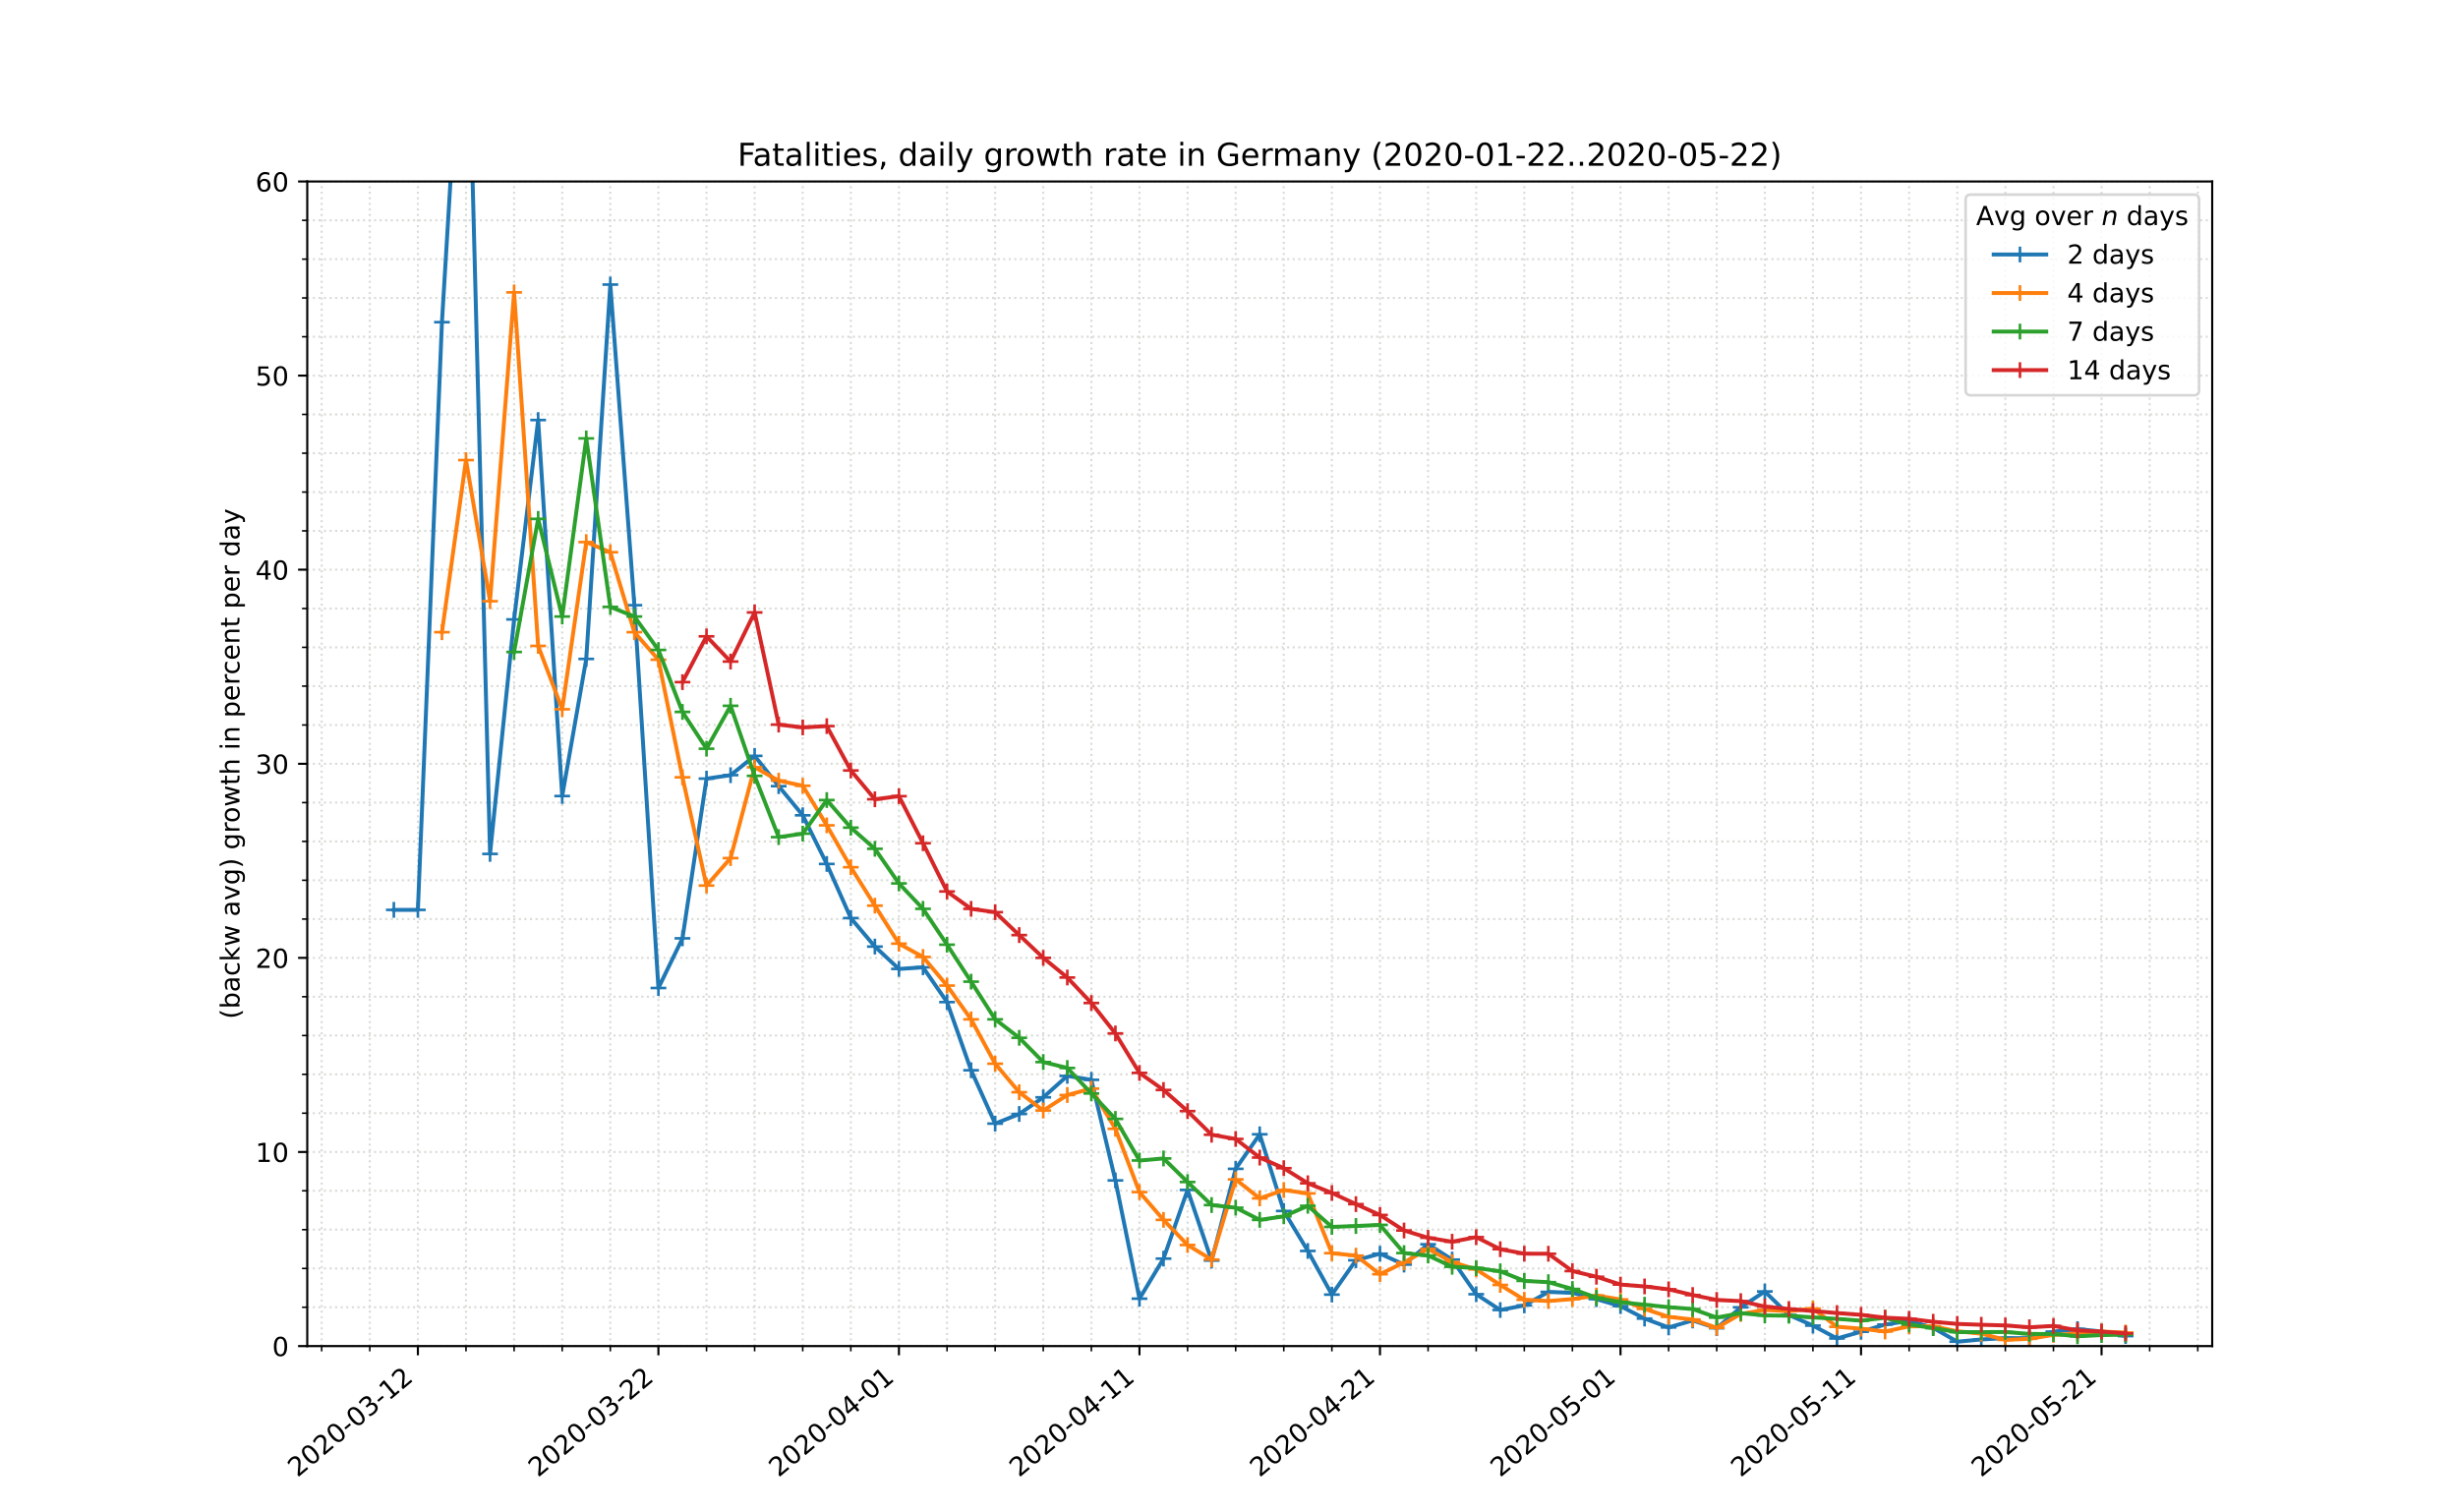 <?xml version="1.0" encoding="utf-8" standalone="no"?>
<!DOCTYPE svg PUBLIC "-//W3C//DTD SVG 1.1//EN"
  "http://www.w3.org/Graphics/SVG/1.1/DTD/svg11.dtd">
<!-- Created with matplotlib (https://matplotlib.org/) -->
<svg height="576pt" version="1.1" viewBox="0 0 936 576" width="936pt" xmlns="http://www.w3.org/2000/svg" xmlns:xlink="http://www.w3.org/1999/xlink">
 <defs>
  <style type="text/css">
*{stroke-linecap:butt;stroke-linejoin:round;}
  </style>
 </defs>
 <g id="figure_1">
  <g id="patch_1">
   <path d="M 0 576 
L 936 576 
L 936 0 
L 0 0 
z
" style="fill:#ffffff;"/>
  </g>
  <g id="axes_1">
   <g id="patch_2">
    <path d="M 117 512.64 
L 842.4 512.64 
L 842.4 69.12 
L 117 69.12 
z
" style="fill:#ffffff;"/>
   </g>
   <g id="matplotlib.axis_1">
    <g id="xtick_1">
     <g id="line2d_1">
      <path clip-path="url(#p4827036d15)" d="M 159.132 512.64 
L 159.132 69.12 
" style="fill:none;stroke:#d8dcd6;stroke-dasharray:0.8,1.32;stroke-dashoffset:0;stroke-width:0.8;"/>
     </g>
     <g id="line2d_2">
      <defs>
       <path d="M 0 0 
L 0 3.5 
" id="m339e7df0a6" style="stroke:#000000;stroke-width:0.8;"/>
      </defs>
      <g>
       <use style="stroke:#000000;stroke-width:0.8;" x="159.132" xlink:href="#m339e7df0a6" y="512.64"/>
      </g>
     </g>
     <g id="text_1">
      <!-- 2020-03-12 -->
      <defs>
       <path d="M 19.188 8.297 
L 53.609 8.297 
L 53.609 0 
L 7.328 0 
L 7.328 8.297 
Q 12.938 14.109 22.625 23.891 
Q 32.328 33.688 34.812 36.531 
Q 39.547 41.844 41.422 45.531 
Q 43.312 49.219 43.312 52.781 
Q 43.312 58.594 39.234 62.25 
Q 35.156 65.922 28.609 65.922 
Q 23.969 65.922 18.812 64.312 
Q 13.672 62.703 7.812 59.422 
L 7.812 69.391 
Q 13.766 71.781 18.938 73 
Q 24.125 74.219 28.422 74.219 
Q 39.75 74.219 46.484 68.547 
Q 53.219 62.891 53.219 53.422 
Q 53.219 48.922 51.531 44.891 
Q 49.859 40.875 45.406 35.406 
Q 44.188 33.984 37.641 27.219 
Q 31.109 20.453 19.188 8.297 
z
" id="DejaVuSans-50"/>
       <path d="M 31.781 66.406 
Q 24.172 66.406 20.328 58.906 
Q 16.5 51.422 16.5 36.375 
Q 16.5 21.391 20.328 13.891 
Q 24.172 6.391 31.781 6.391 
Q 39.453 6.391 43.281 13.891 
Q 47.125 21.391 47.125 36.375 
Q 47.125 51.422 43.281 58.906 
Q 39.453 66.406 31.781 66.406 
z
M 31.781 74.219 
Q 44.047 74.219 50.516 64.516 
Q 56.984 54.828 56.984 36.375 
Q 56.984 17.969 50.516 8.266 
Q 44.047 -1.422 31.781 -1.422 
Q 19.531 -1.422 13.062 8.266 
Q 6.594 17.969 6.594 36.375 
Q 6.594 54.828 13.062 64.516 
Q 19.531 74.219 31.781 74.219 
z
" id="DejaVuSans-48"/>
       <path d="M 4.891 31.391 
L 31.203 31.391 
L 31.203 23.391 
L 4.891 23.391 
z
" id="DejaVuSans-45"/>
       <path d="M 40.578 39.312 
Q 47.656 37.797 51.625 33 
Q 55.609 28.219 55.609 21.188 
Q 55.609 10.406 48.188 4.484 
Q 40.766 -1.422 27.094 -1.422 
Q 22.516 -1.422 17.656 -0.516 
Q 12.797 0.391 7.625 2.203 
L 7.625 11.719 
Q 11.719 9.328 16.594 8.109 
Q 21.484 6.891 26.812 6.891 
Q 36.078 6.891 40.938 10.547 
Q 45.797 14.203 45.797 21.188 
Q 45.797 27.641 41.281 31.266 
Q 36.766 34.906 28.719 34.906 
L 20.219 34.906 
L 20.219 43.016 
L 29.109 43.016 
Q 36.375 43.016 40.234 45.922 
Q 44.094 48.828 44.094 54.297 
Q 44.094 59.906 40.109 62.906 
Q 36.141 65.922 28.719 65.922 
Q 24.656 65.922 20.016 65.031 
Q 15.375 64.156 9.812 62.312 
L 9.812 71.094 
Q 15.438 72.656 20.344 73.438 
Q 25.25 74.219 29.594 74.219 
Q 40.828 74.219 47.359 69.109 
Q 53.906 64.016 53.906 55.328 
Q 53.906 49.266 50.438 45.094 
Q 46.969 40.922 40.578 39.312 
z
" id="DejaVuSans-51"/>
       <path d="M 12.406 8.297 
L 28.516 8.297 
L 28.516 63.922 
L 10.984 60.406 
L 10.984 69.391 
L 28.422 72.906 
L 38.281 72.906 
L 38.281 8.297 
L 54.391 8.297 
L 54.391 0 
L 12.406 0 
z
" id="DejaVuSans-49"/>
      </defs>
      <g transform="translate(113.276 562.817)rotate(-40)scale(0.1 -0.1)">
       <use xlink:href="#DejaVuSans-50"/>
       <use x="63.623" xlink:href="#DejaVuSans-48"/>
       <use x="127.246" xlink:href="#DejaVuSans-50"/>
       <use x="190.869" xlink:href="#DejaVuSans-48"/>
       <use x="254.492" xlink:href="#DejaVuSans-45"/>
       <use x="290.576" xlink:href="#DejaVuSans-48"/>
       <use x="354.199" xlink:href="#DejaVuSans-51"/>
       <use x="417.822" xlink:href="#DejaVuSans-45"/>
       <use x="453.906" xlink:href="#DejaVuSans-49"/>
       <use x="517.529" xlink:href="#DejaVuSans-50"/>
      </g>
     </g>
    </g>
    <g id="xtick_2">
     <g id="line2d_3">
      <path clip-path="url(#p4827036d15)" d="M 250.723 512.64 
L 250.723 69.12 
" style="fill:none;stroke:#d8dcd6;stroke-dasharray:0.8,1.32;stroke-dashoffset:0;stroke-width:0.8;"/>
     </g>
     <g id="line2d_4">
      <g>
       <use style="stroke:#000000;stroke-width:0.8;" x="250.723" xlink:href="#m339e7df0a6" y="512.64"/>
      </g>
     </g>
     <g id="text_2">
      <!-- 2020-03-22 -->
      <g transform="translate(204.867 562.817)rotate(-40)scale(0.1 -0.1)">
       <use xlink:href="#DejaVuSans-50"/>
       <use x="63.623" xlink:href="#DejaVuSans-48"/>
       <use x="127.246" xlink:href="#DejaVuSans-50"/>
       <use x="190.869" xlink:href="#DejaVuSans-48"/>
       <use x="254.492" xlink:href="#DejaVuSans-45"/>
       <use x="290.576" xlink:href="#DejaVuSans-48"/>
       <use x="354.199" xlink:href="#DejaVuSans-51"/>
       <use x="417.822" xlink:href="#DejaVuSans-45"/>
       <use x="453.906" xlink:href="#DejaVuSans-50"/>
       <use x="517.529" xlink:href="#DejaVuSans-50"/>
      </g>
     </g>
    </g>
    <g id="xtick_3">
     <g id="line2d_5">
      <path clip-path="url(#p4827036d15)" d="M 342.314 512.64 
L 342.314 69.12 
" style="fill:none;stroke:#d8dcd6;stroke-dasharray:0.8,1.32;stroke-dashoffset:0;stroke-width:0.8;"/>
     </g>
     <g id="line2d_6">
      <g>
       <use style="stroke:#000000;stroke-width:0.8;" x="342.314" xlink:href="#m339e7df0a6" y="512.64"/>
      </g>
     </g>
     <g id="text_3">
      <!-- 2020-04-01 -->
      <defs>
       <path d="M 37.797 64.312 
L 12.891 25.391 
L 37.797 25.391 
z
M 35.203 72.906 
L 47.609 72.906 
L 47.609 25.391 
L 58.016 25.391 
L 58.016 17.188 
L 47.609 17.188 
L 47.609 0 
L 37.797 0 
L 37.797 17.188 
L 4.891 17.188 
L 4.891 26.703 
z
" id="DejaVuSans-52"/>
      </defs>
      <g transform="translate(296.458 562.817)rotate(-40)scale(0.1 -0.1)">
       <use xlink:href="#DejaVuSans-50"/>
       <use x="63.623" xlink:href="#DejaVuSans-48"/>
       <use x="127.246" xlink:href="#DejaVuSans-50"/>
       <use x="190.869" xlink:href="#DejaVuSans-48"/>
       <use x="254.492" xlink:href="#DejaVuSans-45"/>
       <use x="290.576" xlink:href="#DejaVuSans-48"/>
       <use x="354.199" xlink:href="#DejaVuSans-52"/>
       <use x="417.822" xlink:href="#DejaVuSans-45"/>
       <use x="453.906" xlink:href="#DejaVuSans-48"/>
       <use x="517.529" xlink:href="#DejaVuSans-49"/>
      </g>
     </g>
    </g>
    <g id="xtick_4">
     <g id="line2d_7">
      <path clip-path="url(#p4827036d15)" d="M 433.905 512.64 
L 433.905 69.12 
" style="fill:none;stroke:#d8dcd6;stroke-dasharray:0.8,1.32;stroke-dashoffset:0;stroke-width:0.8;"/>
     </g>
     <g id="line2d_8">
      <g>
       <use style="stroke:#000000;stroke-width:0.8;" x="433.905" xlink:href="#m339e7df0a6" y="512.64"/>
      </g>
     </g>
     <g id="text_4">
      <!-- 2020-04-11 -->
      <g transform="translate(388.049 562.817)rotate(-40)scale(0.1 -0.1)">
       <use xlink:href="#DejaVuSans-50"/>
       <use x="63.623" xlink:href="#DejaVuSans-48"/>
       <use x="127.246" xlink:href="#DejaVuSans-50"/>
       <use x="190.869" xlink:href="#DejaVuSans-48"/>
       <use x="254.492" xlink:href="#DejaVuSans-45"/>
       <use x="290.576" xlink:href="#DejaVuSans-48"/>
       <use x="354.199" xlink:href="#DejaVuSans-52"/>
       <use x="417.822" xlink:href="#DejaVuSans-45"/>
       <use x="453.906" xlink:href="#DejaVuSans-49"/>
       <use x="517.529" xlink:href="#DejaVuSans-49"/>
      </g>
     </g>
    </g>
    <g id="xtick_5">
     <g id="line2d_9">
      <path clip-path="url(#p4827036d15)" d="M 525.495 512.64 
L 525.495 69.12 
" style="fill:none;stroke:#d8dcd6;stroke-dasharray:0.8,1.32;stroke-dashoffset:0;stroke-width:0.8;"/>
     </g>
     <g id="line2d_10">
      <g>
       <use style="stroke:#000000;stroke-width:0.8;" x="525.495" xlink:href="#m339e7df0a6" y="512.64"/>
      </g>
     </g>
     <g id="text_5">
      <!-- 2020-04-21 -->
      <g transform="translate(479.64 562.817)rotate(-40)scale(0.1 -0.1)">
       <use xlink:href="#DejaVuSans-50"/>
       <use x="63.623" xlink:href="#DejaVuSans-48"/>
       <use x="127.246" xlink:href="#DejaVuSans-50"/>
       <use x="190.869" xlink:href="#DejaVuSans-48"/>
       <use x="254.492" xlink:href="#DejaVuSans-45"/>
       <use x="290.576" xlink:href="#DejaVuSans-48"/>
       <use x="354.199" xlink:href="#DejaVuSans-52"/>
       <use x="417.822" xlink:href="#DejaVuSans-45"/>
       <use x="453.906" xlink:href="#DejaVuSans-50"/>
       <use x="517.529" xlink:href="#DejaVuSans-49"/>
      </g>
     </g>
    </g>
    <g id="xtick_6">
     <g id="line2d_11">
      <path clip-path="url(#p4827036d15)" d="M 617.086 512.64 
L 617.086 69.12 
" style="fill:none;stroke:#d8dcd6;stroke-dasharray:0.8,1.32;stroke-dashoffset:0;stroke-width:0.8;"/>
     </g>
     <g id="line2d_12">
      <g>
       <use style="stroke:#000000;stroke-width:0.8;" x="617.086" xlink:href="#m339e7df0a6" y="512.64"/>
      </g>
     </g>
     <g id="text_6">
      <!-- 2020-05-01 -->
      <defs>
       <path d="M 10.797 72.906 
L 49.516 72.906 
L 49.516 64.594 
L 19.828 64.594 
L 19.828 46.734 
Q 21.969 47.469 24.109 47.828 
Q 26.266 48.188 28.422 48.188 
Q 40.625 48.188 47.75 41.5 
Q 54.891 34.812 54.891 23.391 
Q 54.891 11.625 47.562 5.094 
Q 40.234 -1.422 26.906 -1.422 
Q 22.312 -1.422 17.547 -0.641 
Q 12.797 0.141 7.719 1.703 
L 7.719 11.625 
Q 12.109 9.234 16.797 8.062 
Q 21.484 6.891 26.703 6.891 
Q 35.156 6.891 40.078 11.328 
Q 45.016 15.766 45.016 23.391 
Q 45.016 31 40.078 35.438 
Q 35.156 39.891 26.703 39.891 
Q 22.75 39.891 18.812 39.016 
Q 14.891 38.141 10.797 36.281 
z
" id="DejaVuSans-53"/>
      </defs>
      <g transform="translate(571.23 562.817)rotate(-40)scale(0.1 -0.1)">
       <use xlink:href="#DejaVuSans-50"/>
       <use x="63.623" xlink:href="#DejaVuSans-48"/>
       <use x="127.246" xlink:href="#DejaVuSans-50"/>
       <use x="190.869" xlink:href="#DejaVuSans-48"/>
       <use x="254.492" xlink:href="#DejaVuSans-45"/>
       <use x="290.576" xlink:href="#DejaVuSans-48"/>
       <use x="354.199" xlink:href="#DejaVuSans-53"/>
       <use x="417.822" xlink:href="#DejaVuSans-45"/>
       <use x="453.906" xlink:href="#DejaVuSans-48"/>
       <use x="517.529" xlink:href="#DejaVuSans-49"/>
      </g>
     </g>
    </g>
    <g id="xtick_7">
     <g id="line2d_13">
      <path clip-path="url(#p4827036d15)" d="M 708.677 512.64 
L 708.677 69.12 
" style="fill:none;stroke:#d8dcd6;stroke-dasharray:0.8,1.32;stroke-dashoffset:0;stroke-width:0.8;"/>
     </g>
     <g id="line2d_14">
      <g>
       <use style="stroke:#000000;stroke-width:0.8;" x="708.677" xlink:href="#m339e7df0a6" y="512.64"/>
      </g>
     </g>
     <g id="text_7">
      <!-- 2020-05-11 -->
      <g transform="translate(662.821 562.817)rotate(-40)scale(0.1 -0.1)">
       <use xlink:href="#DejaVuSans-50"/>
       <use x="63.623" xlink:href="#DejaVuSans-48"/>
       <use x="127.246" xlink:href="#DejaVuSans-50"/>
       <use x="190.869" xlink:href="#DejaVuSans-48"/>
       <use x="254.492" xlink:href="#DejaVuSans-45"/>
       <use x="290.576" xlink:href="#DejaVuSans-48"/>
       <use x="354.199" xlink:href="#DejaVuSans-53"/>
       <use x="417.822" xlink:href="#DejaVuSans-45"/>
       <use x="453.906" xlink:href="#DejaVuSans-49"/>
       <use x="517.529" xlink:href="#DejaVuSans-49"/>
      </g>
     </g>
    </g>
    <g id="xtick_8">
     <g id="line2d_15">
      <path clip-path="url(#p4827036d15)" d="M 800.268 512.64 
L 800.268 69.12 
" style="fill:none;stroke:#d8dcd6;stroke-dasharray:0.8,1.32;stroke-dashoffset:0;stroke-width:0.8;"/>
     </g>
     <g id="line2d_16">
      <g>
       <use style="stroke:#000000;stroke-width:0.8;" x="800.268" xlink:href="#m339e7df0a6" y="512.64"/>
      </g>
     </g>
     <g id="text_8">
      <!-- 2020-05-21 -->
      <g transform="translate(754.412 562.817)rotate(-40)scale(0.1 -0.1)">
       <use xlink:href="#DejaVuSans-50"/>
       <use x="63.623" xlink:href="#DejaVuSans-48"/>
       <use x="127.246" xlink:href="#DejaVuSans-50"/>
       <use x="190.869" xlink:href="#DejaVuSans-48"/>
       <use x="254.492" xlink:href="#DejaVuSans-45"/>
       <use x="290.576" xlink:href="#DejaVuSans-48"/>
       <use x="354.199" xlink:href="#DejaVuSans-53"/>
       <use x="417.822" xlink:href="#DejaVuSans-45"/>
       <use x="453.906" xlink:href="#DejaVuSans-50"/>
       <use x="517.529" xlink:href="#DejaVuSans-49"/>
      </g>
     </g>
    </g>
    <g id="xtick_9">
     <g id="line2d_17">
      <path clip-path="url(#p4827036d15)" d="M 122.495 512.64 
L 122.495 69.12 
" style="fill:none;stroke:#d8dcd6;stroke-dasharray:0.8,1.32;stroke-dashoffset:0;stroke-width:0.8;"/>
     </g>
     <g id="line2d_18">
      <defs>
       <path d="M 0 0 
L 0 2 
" id="m94e68a4e5d" style="stroke:#000000;stroke-width:0.6;"/>
      </defs>
      <g>
       <use style="stroke:#000000;stroke-width:0.6;" x="122.495" xlink:href="#m94e68a4e5d" y="512.64"/>
      </g>
     </g>
    </g>
    <g id="xtick_10">
     <g id="line2d_19">
      <path clip-path="url(#p4827036d15)" d="M 140.814 512.64 
L 140.814 69.12 
" style="fill:none;stroke:#d8dcd6;stroke-dasharray:0.8,1.32;stroke-dashoffset:0;stroke-width:0.8;"/>
     </g>
     <g id="line2d_20">
      <g>
       <use style="stroke:#000000;stroke-width:0.6;" x="140.814" xlink:href="#m94e68a4e5d" y="512.64"/>
      </g>
     </g>
    </g>
    <g id="xtick_11">
     <g id="line2d_21">
      <path clip-path="url(#p4827036d15)" d="M 177.45 512.64 
L 177.45 69.12 
" style="fill:none;stroke:#d8dcd6;stroke-dasharray:0.8,1.32;stroke-dashoffset:0;stroke-width:0.8;"/>
     </g>
     <g id="line2d_22">
      <g>
       <use style="stroke:#000000;stroke-width:0.6;" x="177.45" xlink:href="#m94e68a4e5d" y="512.64"/>
      </g>
     </g>
    </g>
    <g id="xtick_12">
     <g id="line2d_23">
      <path clip-path="url(#p4827036d15)" d="M 195.768 512.64 
L 195.768 69.12 
" style="fill:none;stroke:#d8dcd6;stroke-dasharray:0.8,1.32;stroke-dashoffset:0;stroke-width:0.8;"/>
     </g>
     <g id="line2d_24">
      <g>
       <use style="stroke:#000000;stroke-width:0.6;" x="195.768" xlink:href="#m94e68a4e5d" y="512.64"/>
      </g>
     </g>
    </g>
    <g id="xtick_13">
     <g id="line2d_25">
      <path clip-path="url(#p4827036d15)" d="M 214.086 512.64 
L 214.086 69.12 
" style="fill:none;stroke:#d8dcd6;stroke-dasharray:0.8,1.32;stroke-dashoffset:0;stroke-width:0.8;"/>
     </g>
     <g id="line2d_26">
      <g>
       <use style="stroke:#000000;stroke-width:0.6;" x="214.086" xlink:href="#m94e68a4e5d" y="512.64"/>
      </g>
     </g>
    </g>
    <g id="xtick_14">
     <g id="line2d_27">
      <path clip-path="url(#p4827036d15)" d="M 232.405 512.64 
L 232.405 69.12 
" style="fill:none;stroke:#d8dcd6;stroke-dasharray:0.8,1.32;stroke-dashoffset:0;stroke-width:0.8;"/>
     </g>
     <g id="line2d_28">
      <g>
       <use style="stroke:#000000;stroke-width:0.6;" x="232.405" xlink:href="#m94e68a4e5d" y="512.64"/>
      </g>
     </g>
    </g>
    <g id="xtick_15">
     <g id="line2d_29">
      <path clip-path="url(#p4827036d15)" d="M 269.041 512.64 
L 269.041 69.12 
" style="fill:none;stroke:#d8dcd6;stroke-dasharray:0.8,1.32;stroke-dashoffset:0;stroke-width:0.8;"/>
     </g>
     <g id="line2d_30">
      <g>
       <use style="stroke:#000000;stroke-width:0.6;" x="269.041" xlink:href="#m94e68a4e5d" y="512.64"/>
      </g>
     </g>
    </g>
    <g id="xtick_16">
     <g id="line2d_31">
      <path clip-path="url(#p4827036d15)" d="M 287.359 512.64 
L 287.359 69.12 
" style="fill:none;stroke:#d8dcd6;stroke-dasharray:0.8,1.32;stroke-dashoffset:0;stroke-width:0.8;"/>
     </g>
     <g id="line2d_32">
      <g>
       <use style="stroke:#000000;stroke-width:0.6;" x="287.359" xlink:href="#m94e68a4e5d" y="512.64"/>
      </g>
     </g>
    </g>
    <g id="xtick_17">
     <g id="line2d_33">
      <path clip-path="url(#p4827036d15)" d="M 305.677 512.64 
L 305.677 69.12 
" style="fill:none;stroke:#d8dcd6;stroke-dasharray:0.8,1.32;stroke-dashoffset:0;stroke-width:0.8;"/>
     </g>
     <g id="line2d_34">
      <g>
       <use style="stroke:#000000;stroke-width:0.6;" x="305.677" xlink:href="#m94e68a4e5d" y="512.64"/>
      </g>
     </g>
    </g>
    <g id="xtick_18">
     <g id="line2d_35">
      <path clip-path="url(#p4827036d15)" d="M 323.995 512.64 
L 323.995 69.12 
" style="fill:none;stroke:#d8dcd6;stroke-dasharray:0.8,1.32;stroke-dashoffset:0;stroke-width:0.8;"/>
     </g>
     <g id="line2d_36">
      <g>
       <use style="stroke:#000000;stroke-width:0.6;" x="323.995" xlink:href="#m94e68a4e5d" y="512.64"/>
      </g>
     </g>
    </g>
    <g id="xtick_19">
     <g id="line2d_37">
      <path clip-path="url(#p4827036d15)" d="M 360.632 512.64 
L 360.632 69.12 
" style="fill:none;stroke:#d8dcd6;stroke-dasharray:0.8,1.32;stroke-dashoffset:0;stroke-width:0.8;"/>
     </g>
     <g id="line2d_38">
      <g>
       <use style="stroke:#000000;stroke-width:0.6;" x="360.632" xlink:href="#m94e68a4e5d" y="512.64"/>
      </g>
     </g>
    </g>
    <g id="xtick_20">
     <g id="line2d_39">
      <path clip-path="url(#p4827036d15)" d="M 378.95 512.64 
L 378.95 69.12 
" style="fill:none;stroke:#d8dcd6;stroke-dasharray:0.8,1.32;stroke-dashoffset:0;stroke-width:0.8;"/>
     </g>
     <g id="line2d_40">
      <g>
       <use style="stroke:#000000;stroke-width:0.6;" x="378.95" xlink:href="#m94e68a4e5d" y="512.64"/>
      </g>
     </g>
    </g>
    <g id="xtick_21">
     <g id="line2d_41">
      <path clip-path="url(#p4827036d15)" d="M 397.268 512.64 
L 397.268 69.12 
" style="fill:none;stroke:#d8dcd6;stroke-dasharray:0.8,1.32;stroke-dashoffset:0;stroke-width:0.8;"/>
     </g>
     <g id="line2d_42">
      <g>
       <use style="stroke:#000000;stroke-width:0.6;" x="397.268" xlink:href="#m94e68a4e5d" y="512.64"/>
      </g>
     </g>
    </g>
    <g id="xtick_22">
     <g id="line2d_43">
      <path clip-path="url(#p4827036d15)" d="M 415.586 512.64 
L 415.586 69.12 
" style="fill:none;stroke:#d8dcd6;stroke-dasharray:0.8,1.32;stroke-dashoffset:0;stroke-width:0.8;"/>
     </g>
     <g id="line2d_44">
      <g>
       <use style="stroke:#000000;stroke-width:0.6;" x="415.586" xlink:href="#m94e68a4e5d" y="512.64"/>
      </g>
     </g>
    </g>
    <g id="xtick_23">
     <g id="line2d_45">
      <path clip-path="url(#p4827036d15)" d="M 452.223 512.64 
L 452.223 69.12 
" style="fill:none;stroke:#d8dcd6;stroke-dasharray:0.8,1.32;stroke-dashoffset:0;stroke-width:0.8;"/>
     </g>
     <g id="line2d_46">
      <g>
       <use style="stroke:#000000;stroke-width:0.6;" x="452.223" xlink:href="#m94e68a4e5d" y="512.64"/>
      </g>
     </g>
    </g>
    <g id="xtick_24">
     <g id="line2d_47">
      <path clip-path="url(#p4827036d15)" d="M 470.541 512.64 
L 470.541 69.12 
" style="fill:none;stroke:#d8dcd6;stroke-dasharray:0.8,1.32;stroke-dashoffset:0;stroke-width:0.8;"/>
     </g>
     <g id="line2d_48">
      <g>
       <use style="stroke:#000000;stroke-width:0.6;" x="470.541" xlink:href="#m94e68a4e5d" y="512.64"/>
      </g>
     </g>
    </g>
    <g id="xtick_25">
     <g id="line2d_49">
      <path clip-path="url(#p4827036d15)" d="M 488.859 512.64 
L 488.859 69.12 
" style="fill:none;stroke:#d8dcd6;stroke-dasharray:0.8,1.32;stroke-dashoffset:0;stroke-width:0.8;"/>
     </g>
     <g id="line2d_50">
      <g>
       <use style="stroke:#000000;stroke-width:0.6;" x="488.859" xlink:href="#m94e68a4e5d" y="512.64"/>
      </g>
     </g>
    </g>
    <g id="xtick_26">
     <g id="line2d_51">
      <path clip-path="url(#p4827036d15)" d="M 507.177 512.64 
L 507.177 69.12 
" style="fill:none;stroke:#d8dcd6;stroke-dasharray:0.8,1.32;stroke-dashoffset:0;stroke-width:0.8;"/>
     </g>
     <g id="line2d_52">
      <g>
       <use style="stroke:#000000;stroke-width:0.6;" x="507.177" xlink:href="#m94e68a4e5d" y="512.64"/>
      </g>
     </g>
    </g>
    <g id="xtick_27">
     <g id="line2d_53">
      <path clip-path="url(#p4827036d15)" d="M 543.814 512.64 
L 543.814 69.12 
" style="fill:none;stroke:#d8dcd6;stroke-dasharray:0.8,1.32;stroke-dashoffset:0;stroke-width:0.8;"/>
     </g>
     <g id="line2d_54">
      <g>
       <use style="stroke:#000000;stroke-width:0.6;" x="543.814" xlink:href="#m94e68a4e5d" y="512.64"/>
      </g>
     </g>
    </g>
    <g id="xtick_28">
     <g id="line2d_55">
      <path clip-path="url(#p4827036d15)" d="M 562.132 512.64 
L 562.132 69.12 
" style="fill:none;stroke:#d8dcd6;stroke-dasharray:0.8,1.32;stroke-dashoffset:0;stroke-width:0.8;"/>
     </g>
     <g id="line2d_56">
      <g>
       <use style="stroke:#000000;stroke-width:0.6;" x="562.132" xlink:href="#m94e68a4e5d" y="512.64"/>
      </g>
     </g>
    </g>
    <g id="xtick_29">
     <g id="line2d_57">
      <path clip-path="url(#p4827036d15)" d="M 580.45 512.64 
L 580.45 69.12 
" style="fill:none;stroke:#d8dcd6;stroke-dasharray:0.8,1.32;stroke-dashoffset:0;stroke-width:0.8;"/>
     </g>
     <g id="line2d_58">
      <g>
       <use style="stroke:#000000;stroke-width:0.6;" x="580.45" xlink:href="#m94e68a4e5d" y="512.64"/>
      </g>
     </g>
    </g>
    <g id="xtick_30">
     <g id="line2d_59">
      <path clip-path="url(#p4827036d15)" d="M 598.768 512.64 
L 598.768 69.12 
" style="fill:none;stroke:#d8dcd6;stroke-dasharray:0.8,1.32;stroke-dashoffset:0;stroke-width:0.8;"/>
     </g>
     <g id="line2d_60">
      <g>
       <use style="stroke:#000000;stroke-width:0.6;" x="598.768" xlink:href="#m94e68a4e5d" y="512.64"/>
      </g>
     </g>
    </g>
    <g id="xtick_31">
     <g id="line2d_61">
      <path clip-path="url(#p4827036d15)" d="M 635.405 512.64 
L 635.405 69.12 
" style="fill:none;stroke:#d8dcd6;stroke-dasharray:0.8,1.32;stroke-dashoffset:0;stroke-width:0.8;"/>
     </g>
     <g id="line2d_62">
      <g>
       <use style="stroke:#000000;stroke-width:0.6;" x="635.405" xlink:href="#m94e68a4e5d" y="512.64"/>
      </g>
     </g>
    </g>
    <g id="xtick_32">
     <g id="line2d_63">
      <path clip-path="url(#p4827036d15)" d="M 653.723 512.64 
L 653.723 69.12 
" style="fill:none;stroke:#d8dcd6;stroke-dasharray:0.8,1.32;stroke-dashoffset:0;stroke-width:0.8;"/>
     </g>
     <g id="line2d_64">
      <g>
       <use style="stroke:#000000;stroke-width:0.6;" x="653.723" xlink:href="#m94e68a4e5d" y="512.64"/>
      </g>
     </g>
    </g>
    <g id="xtick_33">
     <g id="line2d_65">
      <path clip-path="url(#p4827036d15)" d="M 672.041 512.64 
L 672.041 69.12 
" style="fill:none;stroke:#d8dcd6;stroke-dasharray:0.8,1.32;stroke-dashoffset:0;stroke-width:0.8;"/>
     </g>
     <g id="line2d_66">
      <g>
       <use style="stroke:#000000;stroke-width:0.6;" x="672.041" xlink:href="#m94e68a4e5d" y="512.64"/>
      </g>
     </g>
    </g>
    <g id="xtick_34">
     <g id="line2d_67">
      <path clip-path="url(#p4827036d15)" d="M 690.359 512.64 
L 690.359 69.12 
" style="fill:none;stroke:#d8dcd6;stroke-dasharray:0.8,1.32;stroke-dashoffset:0;stroke-width:0.8;"/>
     </g>
     <g id="line2d_68">
      <g>
       <use style="stroke:#000000;stroke-width:0.6;" x="690.359" xlink:href="#m94e68a4e5d" y="512.64"/>
      </g>
     </g>
    </g>
    <g id="xtick_35">
     <g id="line2d_69">
      <path clip-path="url(#p4827036d15)" d="M 726.995 512.64 
L 726.995 69.12 
" style="fill:none;stroke:#d8dcd6;stroke-dasharray:0.8,1.32;stroke-dashoffset:0;stroke-width:0.8;"/>
     </g>
     <g id="line2d_70">
      <g>
       <use style="stroke:#000000;stroke-width:0.6;" x="726.995" xlink:href="#m94e68a4e5d" y="512.64"/>
      </g>
     </g>
    </g>
    <g id="xtick_36">
     <g id="line2d_71">
      <path clip-path="url(#p4827036d15)" d="M 745.314 512.64 
L 745.314 69.12 
" style="fill:none;stroke:#d8dcd6;stroke-dasharray:0.8,1.32;stroke-dashoffset:0;stroke-width:0.8;"/>
     </g>
     <g id="line2d_72">
      <g>
       <use style="stroke:#000000;stroke-width:0.6;" x="745.314" xlink:href="#m94e68a4e5d" y="512.64"/>
      </g>
     </g>
    </g>
    <g id="xtick_37">
     <g id="line2d_73">
      <path clip-path="url(#p4827036d15)" d="M 763.632 512.64 
L 763.632 69.12 
" style="fill:none;stroke:#d8dcd6;stroke-dasharray:0.8,1.32;stroke-dashoffset:0;stroke-width:0.8;"/>
     </g>
     <g id="line2d_74">
      <g>
       <use style="stroke:#000000;stroke-width:0.6;" x="763.632" xlink:href="#m94e68a4e5d" y="512.64"/>
      </g>
     </g>
    </g>
    <g id="xtick_38">
     <g id="line2d_75">
      <path clip-path="url(#p4827036d15)" d="M 781.95 512.64 
L 781.95 69.12 
" style="fill:none;stroke:#d8dcd6;stroke-dasharray:0.8,1.32;stroke-dashoffset:0;stroke-width:0.8;"/>
     </g>
     <g id="line2d_76">
      <g>
       <use style="stroke:#000000;stroke-width:0.6;" x="781.95" xlink:href="#m94e68a4e5d" y="512.64"/>
      </g>
     </g>
    </g>
    <g id="xtick_39">
     <g id="line2d_77">
      <path clip-path="url(#p4827036d15)" d="M 818.586 512.64 
L 818.586 69.12 
" style="fill:none;stroke:#d8dcd6;stroke-dasharray:0.8,1.32;stroke-dashoffset:0;stroke-width:0.8;"/>
     </g>
     <g id="line2d_78">
      <g>
       <use style="stroke:#000000;stroke-width:0.6;" x="818.586" xlink:href="#m94e68a4e5d" y="512.64"/>
      </g>
     </g>
    </g>
    <g id="xtick_40">
     <g id="line2d_79">
      <path clip-path="url(#p4827036d15)" d="M 836.905 512.64 
L 836.905 69.12 
" style="fill:none;stroke:#d8dcd6;stroke-dasharray:0.8,1.32;stroke-dashoffset:0;stroke-width:0.8;"/>
     </g>
     <g id="line2d_80">
      <g>
       <use style="stroke:#000000;stroke-width:0.6;" x="836.905" xlink:href="#m94e68a4e5d" y="512.64"/>
      </g>
     </g>
    </g>
   </g>
   <g id="matplotlib.axis_2">
    <g id="ytick_1">
     <g id="line2d_81">
      <path clip-path="url(#p4827036d15)" d="M 117 512.64 
L 842.4 512.64 
" style="fill:none;stroke:#d8dcd6;stroke-dasharray:0.8,1.32;stroke-dashoffset:0;stroke-width:0.8;"/>
     </g>
     <g id="line2d_82">
      <defs>
       <path d="M 0 0 
L -3.5 0 
" id="m97a32a3d65" style="stroke:#000000;stroke-width:0.8;"/>
      </defs>
      <g>
       <use style="stroke:#000000;stroke-width:0.8;" x="117" xlink:href="#m97a32a3d65" y="512.64"/>
      </g>
     </g>
     <g id="text_9">
      <!-- 0 -->
      <g transform="translate(103.638 516.439)scale(0.1 -0.1)">
       <use xlink:href="#DejaVuSans-48"/>
      </g>
     </g>
    </g>
    <g id="ytick_2">
     <g id="line2d_83">
      <path clip-path="url(#p4827036d15)" d="M 117 438.72 
L 842.4 438.72 
" style="fill:none;stroke:#d8dcd6;stroke-dasharray:0.8,1.32;stroke-dashoffset:0;stroke-width:0.8;"/>
     </g>
     <g id="line2d_84">
      <g>
       <use style="stroke:#000000;stroke-width:0.8;" x="117" xlink:href="#m97a32a3d65" y="438.72"/>
      </g>
     </g>
     <g id="text_10">
      <!-- 10 -->
      <g transform="translate(97.275 442.519)scale(0.1 -0.1)">
       <use xlink:href="#DejaVuSans-49"/>
       <use x="63.623" xlink:href="#DejaVuSans-48"/>
      </g>
     </g>
    </g>
    <g id="ytick_3">
     <g id="line2d_85">
      <path clip-path="url(#p4827036d15)" d="M 117 364.8 
L 842.4 364.8 
" style="fill:none;stroke:#d8dcd6;stroke-dasharray:0.8,1.32;stroke-dashoffset:0;stroke-width:0.8;"/>
     </g>
     <g id="line2d_86">
      <g>
       <use style="stroke:#000000;stroke-width:0.8;" x="117" xlink:href="#m97a32a3d65" y="364.8"/>
      </g>
     </g>
     <g id="text_11">
      <!-- 20 -->
      <g transform="translate(97.275 368.599)scale(0.1 -0.1)">
       <use xlink:href="#DejaVuSans-50"/>
       <use x="63.623" xlink:href="#DejaVuSans-48"/>
      </g>
     </g>
    </g>
    <g id="ytick_4">
     <g id="line2d_87">
      <path clip-path="url(#p4827036d15)" d="M 117 290.88 
L 842.4 290.88 
" style="fill:none;stroke:#d8dcd6;stroke-dasharray:0.8,1.32;stroke-dashoffset:0;stroke-width:0.8;"/>
     </g>
     <g id="line2d_88">
      <g>
       <use style="stroke:#000000;stroke-width:0.8;" x="117" xlink:href="#m97a32a3d65" y="290.88"/>
      </g>
     </g>
     <g id="text_12">
      <!-- 30 -->
      <g transform="translate(97.275 294.679)scale(0.1 -0.1)">
       <use xlink:href="#DejaVuSans-51"/>
       <use x="63.623" xlink:href="#DejaVuSans-48"/>
      </g>
     </g>
    </g>
    <g id="ytick_5">
     <g id="line2d_89">
      <path clip-path="url(#p4827036d15)" d="M 117 216.96 
L 842.4 216.96 
" style="fill:none;stroke:#d8dcd6;stroke-dasharray:0.8,1.32;stroke-dashoffset:0;stroke-width:0.8;"/>
     </g>
     <g id="line2d_90">
      <g>
       <use style="stroke:#000000;stroke-width:0.8;" x="117" xlink:href="#m97a32a3d65" y="216.96"/>
      </g>
     </g>
     <g id="text_13">
      <!-- 40 -->
      <g transform="translate(97.275 220.759)scale(0.1 -0.1)">
       <use xlink:href="#DejaVuSans-52"/>
       <use x="63.623" xlink:href="#DejaVuSans-48"/>
      </g>
     </g>
    </g>
    <g id="ytick_6">
     <g id="line2d_91">
      <path clip-path="url(#p4827036d15)" d="M 117 143.04 
L 842.4 143.04 
" style="fill:none;stroke:#d8dcd6;stroke-dasharray:0.8,1.32;stroke-dashoffset:0;stroke-width:0.8;"/>
     </g>
     <g id="line2d_92">
      <g>
       <use style="stroke:#000000;stroke-width:0.8;" x="117" xlink:href="#m97a32a3d65" y="143.04"/>
      </g>
     </g>
     <g id="text_14">
      <!-- 50 -->
      <g transform="translate(97.275 146.839)scale(0.1 -0.1)">
       <use xlink:href="#DejaVuSans-53"/>
       <use x="63.623" xlink:href="#DejaVuSans-48"/>
      </g>
     </g>
    </g>
    <g id="ytick_7">
     <g id="line2d_93">
      <path clip-path="url(#p4827036d15)" d="M 117 69.12 
L 842.4 69.12 
" style="fill:none;stroke:#d8dcd6;stroke-dasharray:0.8,1.32;stroke-dashoffset:0;stroke-width:0.8;"/>
     </g>
     <g id="line2d_94">
      <g>
       <use style="stroke:#000000;stroke-width:0.8;" x="117" xlink:href="#m97a32a3d65" y="69.12"/>
      </g>
     </g>
     <g id="text_15">
      <!-- 60 -->
      <defs>
       <path d="M 33.016 40.375 
Q 26.375 40.375 22.484 35.828 
Q 18.609 31.297 18.609 23.391 
Q 18.609 15.531 22.484 10.953 
Q 26.375 6.391 33.016 6.391 
Q 39.656 6.391 43.531 10.953 
Q 47.406 15.531 47.406 23.391 
Q 47.406 31.297 43.531 35.828 
Q 39.656 40.375 33.016 40.375 
z
M 52.594 71.297 
L 52.594 62.312 
Q 48.875 64.062 45.094 64.984 
Q 41.312 65.922 37.594 65.922 
Q 27.828 65.922 22.672 59.328 
Q 17.531 52.734 16.797 39.406 
Q 19.672 43.656 24.016 45.922 
Q 28.375 48.188 33.594 48.188 
Q 44.578 48.188 50.953 41.516 
Q 57.328 34.859 57.328 23.391 
Q 57.328 12.156 50.688 5.359 
Q 44.047 -1.422 33.016 -1.422 
Q 20.359 -1.422 13.672 8.266 
Q 6.984 17.969 6.984 36.375 
Q 6.984 53.656 15.188 63.938 
Q 23.391 74.219 37.203 74.219 
Q 40.922 74.219 44.703 73.484 
Q 48.484 72.75 52.594 71.297 
z
" id="DejaVuSans-54"/>
      </defs>
      <g transform="translate(97.275 72.919)scale(0.1 -0.1)">
       <use xlink:href="#DejaVuSans-54"/>
       <use x="63.623" xlink:href="#DejaVuSans-48"/>
      </g>
     </g>
    </g>
    <g id="ytick_8">
     <g id="line2d_95">
      <path clip-path="url(#p4827036d15)" d="M 117 497.856 
L 842.4 497.856 
" style="fill:none;stroke:#d8dcd6;stroke-dasharray:0.8,1.32;stroke-dashoffset:0;stroke-width:0.8;"/>
     </g>
     <g id="line2d_96">
      <defs>
       <path d="M 0 0 
L -2 0 
" id="mea87d6fe2a" style="stroke:#000000;stroke-width:0.6;"/>
      </defs>
      <g>
       <use style="stroke:#000000;stroke-width:0.6;" x="117" xlink:href="#mea87d6fe2a" y="497.856"/>
      </g>
     </g>
    </g>
    <g id="ytick_9">
     <g id="line2d_97">
      <path clip-path="url(#p4827036d15)" d="M 117 483.072 
L 842.4 483.072 
" style="fill:none;stroke:#d8dcd6;stroke-dasharray:0.8,1.32;stroke-dashoffset:0;stroke-width:0.8;"/>
     </g>
     <g id="line2d_98">
      <g>
       <use style="stroke:#000000;stroke-width:0.6;" x="117" xlink:href="#mea87d6fe2a" y="483.072"/>
      </g>
     </g>
    </g>
    <g id="ytick_10">
     <g id="line2d_99">
      <path clip-path="url(#p4827036d15)" d="M 117 468.288 
L 842.4 468.288 
" style="fill:none;stroke:#d8dcd6;stroke-dasharray:0.8,1.32;stroke-dashoffset:0;stroke-width:0.8;"/>
     </g>
     <g id="line2d_100">
      <g>
       <use style="stroke:#000000;stroke-width:0.6;" x="117" xlink:href="#mea87d6fe2a" y="468.288"/>
      </g>
     </g>
    </g>
    <g id="ytick_11">
     <g id="line2d_101">
      <path clip-path="url(#p4827036d15)" d="M 117 453.504 
L 842.4 453.504 
" style="fill:none;stroke:#d8dcd6;stroke-dasharray:0.8,1.32;stroke-dashoffset:0;stroke-width:0.8;"/>
     </g>
     <g id="line2d_102">
      <g>
       <use style="stroke:#000000;stroke-width:0.6;" x="117" xlink:href="#mea87d6fe2a" y="453.504"/>
      </g>
     </g>
    </g>
    <g id="ytick_12">
     <g id="line2d_103">
      <path clip-path="url(#p4827036d15)" d="M 117 423.936 
L 842.4 423.936 
" style="fill:none;stroke:#d8dcd6;stroke-dasharray:0.8,1.32;stroke-dashoffset:0;stroke-width:0.8;"/>
     </g>
     <g id="line2d_104">
      <g>
       <use style="stroke:#000000;stroke-width:0.6;" x="117" xlink:href="#mea87d6fe2a" y="423.936"/>
      </g>
     </g>
    </g>
    <g id="ytick_13">
     <g id="line2d_105">
      <path clip-path="url(#p4827036d15)" d="M 117 409.152 
L 842.4 409.152 
" style="fill:none;stroke:#d8dcd6;stroke-dasharray:0.8,1.32;stroke-dashoffset:0;stroke-width:0.8;"/>
     </g>
     <g id="line2d_106">
      <g>
       <use style="stroke:#000000;stroke-width:0.6;" x="117" xlink:href="#mea87d6fe2a" y="409.152"/>
      </g>
     </g>
    </g>
    <g id="ytick_14">
     <g id="line2d_107">
      <path clip-path="url(#p4827036d15)" d="M 117 394.368 
L 842.4 394.368 
" style="fill:none;stroke:#d8dcd6;stroke-dasharray:0.8,1.32;stroke-dashoffset:0;stroke-width:0.8;"/>
     </g>
     <g id="line2d_108">
      <g>
       <use style="stroke:#000000;stroke-width:0.6;" x="117" xlink:href="#mea87d6fe2a" y="394.368"/>
      </g>
     </g>
    </g>
    <g id="ytick_15">
     <g id="line2d_109">
      <path clip-path="url(#p4827036d15)" d="M 117 379.584 
L 842.4 379.584 
" style="fill:none;stroke:#d8dcd6;stroke-dasharray:0.8,1.32;stroke-dashoffset:0;stroke-width:0.8;"/>
     </g>
     <g id="line2d_110">
      <g>
       <use style="stroke:#000000;stroke-width:0.6;" x="117" xlink:href="#mea87d6fe2a" y="379.584"/>
      </g>
     </g>
    </g>
    <g id="ytick_16">
     <g id="line2d_111">
      <path clip-path="url(#p4827036d15)" d="M 117 350.016 
L 842.4 350.016 
" style="fill:none;stroke:#d8dcd6;stroke-dasharray:0.8,1.32;stroke-dashoffset:0;stroke-width:0.8;"/>
     </g>
     <g id="line2d_112">
      <g>
       <use style="stroke:#000000;stroke-width:0.6;" x="117" xlink:href="#mea87d6fe2a" y="350.016"/>
      </g>
     </g>
    </g>
    <g id="ytick_17">
     <g id="line2d_113">
      <path clip-path="url(#p4827036d15)" d="M 117 335.232 
L 842.4 335.232 
" style="fill:none;stroke:#d8dcd6;stroke-dasharray:0.8,1.32;stroke-dashoffset:0;stroke-width:0.8;"/>
     </g>
     <g id="line2d_114">
      <g>
       <use style="stroke:#000000;stroke-width:0.6;" x="117" xlink:href="#mea87d6fe2a" y="335.232"/>
      </g>
     </g>
    </g>
    <g id="ytick_18">
     <g id="line2d_115">
      <path clip-path="url(#p4827036d15)" d="M 117 320.448 
L 842.4 320.448 
" style="fill:none;stroke:#d8dcd6;stroke-dasharray:0.8,1.32;stroke-dashoffset:0;stroke-width:0.8;"/>
     </g>
     <g id="line2d_116">
      <g>
       <use style="stroke:#000000;stroke-width:0.6;" x="117" xlink:href="#mea87d6fe2a" y="320.448"/>
      </g>
     </g>
    </g>
    <g id="ytick_19">
     <g id="line2d_117">
      <path clip-path="url(#p4827036d15)" d="M 117 305.664 
L 842.4 305.664 
" style="fill:none;stroke:#d8dcd6;stroke-dasharray:0.8,1.32;stroke-dashoffset:0;stroke-width:0.8;"/>
     </g>
     <g id="line2d_118">
      <g>
       <use style="stroke:#000000;stroke-width:0.6;" x="117" xlink:href="#mea87d6fe2a" y="305.664"/>
      </g>
     </g>
    </g>
    <g id="ytick_20">
     <g id="line2d_119">
      <path clip-path="url(#p4827036d15)" d="M 117 276.096 
L 842.4 276.096 
" style="fill:none;stroke:#d8dcd6;stroke-dasharray:0.8,1.32;stroke-dashoffset:0;stroke-width:0.8;"/>
     </g>
     <g id="line2d_120">
      <g>
       <use style="stroke:#000000;stroke-width:0.6;" x="117" xlink:href="#mea87d6fe2a" y="276.096"/>
      </g>
     </g>
    </g>
    <g id="ytick_21">
     <g id="line2d_121">
      <path clip-path="url(#p4827036d15)" d="M 117 261.312 
L 842.4 261.312 
" style="fill:none;stroke:#d8dcd6;stroke-dasharray:0.8,1.32;stroke-dashoffset:0;stroke-width:0.8;"/>
     </g>
     <g id="line2d_122">
      <g>
       <use style="stroke:#000000;stroke-width:0.6;" x="117" xlink:href="#mea87d6fe2a" y="261.312"/>
      </g>
     </g>
    </g>
    <g id="ytick_22">
     <g id="line2d_123">
      <path clip-path="url(#p4827036d15)" d="M 117 246.528 
L 842.4 246.528 
" style="fill:none;stroke:#d8dcd6;stroke-dasharray:0.8,1.32;stroke-dashoffset:0;stroke-width:0.8;"/>
     </g>
     <g id="line2d_124">
      <g>
       <use style="stroke:#000000;stroke-width:0.6;" x="117" xlink:href="#mea87d6fe2a" y="246.528"/>
      </g>
     </g>
    </g>
    <g id="ytick_23">
     <g id="line2d_125">
      <path clip-path="url(#p4827036d15)" d="M 117 231.744 
L 842.4 231.744 
" style="fill:none;stroke:#d8dcd6;stroke-dasharray:0.8,1.32;stroke-dashoffset:0;stroke-width:0.8;"/>
     </g>
     <g id="line2d_126">
      <g>
       <use style="stroke:#000000;stroke-width:0.6;" x="117" xlink:href="#mea87d6fe2a" y="231.744"/>
      </g>
     </g>
    </g>
    <g id="ytick_24">
     <g id="line2d_127">
      <path clip-path="url(#p4827036d15)" d="M 117 202.176 
L 842.4 202.176 
" style="fill:none;stroke:#d8dcd6;stroke-dasharray:0.8,1.32;stroke-dashoffset:0;stroke-width:0.8;"/>
     </g>
     <g id="line2d_128">
      <g>
       <use style="stroke:#000000;stroke-width:0.6;" x="117" xlink:href="#mea87d6fe2a" y="202.176"/>
      </g>
     </g>
    </g>
    <g id="ytick_25">
     <g id="line2d_129">
      <path clip-path="url(#p4827036d15)" d="M 117 187.392 
L 842.4 187.392 
" style="fill:none;stroke:#d8dcd6;stroke-dasharray:0.8,1.32;stroke-dashoffset:0;stroke-width:0.8;"/>
     </g>
     <g id="line2d_130">
      <g>
       <use style="stroke:#000000;stroke-width:0.6;" x="117" xlink:href="#mea87d6fe2a" y="187.392"/>
      </g>
     </g>
    </g>
    <g id="ytick_26">
     <g id="line2d_131">
      <path clip-path="url(#p4827036d15)" d="M 117 172.608 
L 842.4 172.608 
" style="fill:none;stroke:#d8dcd6;stroke-dasharray:0.8,1.32;stroke-dashoffset:0;stroke-width:0.8;"/>
     </g>
     <g id="line2d_132">
      <g>
       <use style="stroke:#000000;stroke-width:0.6;" x="117" xlink:href="#mea87d6fe2a" y="172.608"/>
      </g>
     </g>
    </g>
    <g id="ytick_27">
     <g id="line2d_133">
      <path clip-path="url(#p4827036d15)" d="M 117 157.824 
L 842.4 157.824 
" style="fill:none;stroke:#d8dcd6;stroke-dasharray:0.8,1.32;stroke-dashoffset:0;stroke-width:0.8;"/>
     </g>
     <g id="line2d_134">
      <g>
       <use style="stroke:#000000;stroke-width:0.6;" x="117" xlink:href="#mea87d6fe2a" y="157.824"/>
      </g>
     </g>
    </g>
    <g id="ytick_28">
     <g id="line2d_135">
      <path clip-path="url(#p4827036d15)" d="M 117 128.256 
L 842.4 128.256 
" style="fill:none;stroke:#d8dcd6;stroke-dasharray:0.8,1.32;stroke-dashoffset:0;stroke-width:0.8;"/>
     </g>
     <g id="line2d_136">
      <g>
       <use style="stroke:#000000;stroke-width:0.6;" x="117" xlink:href="#mea87d6fe2a" y="128.256"/>
      </g>
     </g>
    </g>
    <g id="ytick_29">
     <g id="line2d_137">
      <path clip-path="url(#p4827036d15)" d="M 117 113.472 
L 842.4 113.472 
" style="fill:none;stroke:#d8dcd6;stroke-dasharray:0.8,1.32;stroke-dashoffset:0;stroke-width:0.8;"/>
     </g>
     <g id="line2d_138">
      <g>
       <use style="stroke:#000000;stroke-width:0.6;" x="117" xlink:href="#mea87d6fe2a" y="113.472"/>
      </g>
     </g>
    </g>
    <g id="ytick_30">
     <g id="line2d_139">
      <path clip-path="url(#p4827036d15)" d="M 117 98.688 
L 842.4 98.688 
" style="fill:none;stroke:#d8dcd6;stroke-dasharray:0.8,1.32;stroke-dashoffset:0;stroke-width:0.8;"/>
     </g>
     <g id="line2d_140">
      <g>
       <use style="stroke:#000000;stroke-width:0.6;" x="117" xlink:href="#mea87d6fe2a" y="98.688"/>
      </g>
     </g>
    </g>
    <g id="ytick_31">
     <g id="line2d_141">
      <path clip-path="url(#p4827036d15)" d="M 117 83.904 
L 842.4 83.904 
" style="fill:none;stroke:#d8dcd6;stroke-dasharray:0.8,1.32;stroke-dashoffset:0;stroke-width:0.8;"/>
     </g>
     <g id="line2d_142">
      <g>
       <use style="stroke:#000000;stroke-width:0.6;" x="117" xlink:href="#mea87d6fe2a" y="83.904"/>
      </g>
     </g>
    </g>
    <g id="text_16">
     <!-- (backw avg) growth in percent per day -->
     <defs>
      <path d="M 31 75.875 
Q 24.469 64.656 21.281 53.656 
Q 18.109 42.672 18.109 31.391 
Q 18.109 20.125 21.312 9.062 
Q 24.516 -2 31 -13.188 
L 23.188 -13.188 
Q 15.875 -1.703 12.234 9.375 
Q 8.594 20.453 8.594 31.391 
Q 8.594 42.281 12.203 53.312 
Q 15.828 64.359 23.188 75.875 
z
" id="DejaVuSans-40"/>
      <path d="M 48.688 27.297 
Q 48.688 37.203 44.609 42.844 
Q 40.531 48.484 33.406 48.484 
Q 26.266 48.484 22.188 42.844 
Q 18.109 37.203 18.109 27.297 
Q 18.109 17.391 22.188 11.75 
Q 26.266 6.109 33.406 6.109 
Q 40.531 6.109 44.609 11.75 
Q 48.688 17.391 48.688 27.297 
z
M 18.109 46.391 
Q 20.953 51.266 25.266 53.625 
Q 29.594 56 35.594 56 
Q 45.562 56 51.781 48.094 
Q 58.016 40.188 58.016 27.297 
Q 58.016 14.406 51.781 6.484 
Q 45.562 -1.422 35.594 -1.422 
Q 29.594 -1.422 25.266 0.953 
Q 20.953 3.328 18.109 8.203 
L 18.109 0 
L 9.078 0 
L 9.078 75.984 
L 18.109 75.984 
z
" id="DejaVuSans-98"/>
      <path d="M 34.281 27.484 
Q 23.391 27.484 19.188 25 
Q 14.984 22.516 14.984 16.5 
Q 14.984 11.719 18.141 8.906 
Q 21.297 6.109 26.703 6.109 
Q 34.188 6.109 38.703 11.406 
Q 43.219 16.703 43.219 25.484 
L 43.219 27.484 
z
M 52.203 31.203 
L 52.203 0 
L 43.219 0 
L 43.219 8.297 
Q 40.141 3.328 35.547 0.953 
Q 30.953 -1.422 24.312 -1.422 
Q 15.922 -1.422 10.953 3.297 
Q 6 8.016 6 15.922 
Q 6 25.141 12.172 29.828 
Q 18.359 34.516 30.609 34.516 
L 43.219 34.516 
L 43.219 35.406 
Q 43.219 41.609 39.141 45 
Q 35.062 48.391 27.688 48.391 
Q 23 48.391 18.547 47.266 
Q 14.109 46.141 10.016 43.891 
L 10.016 52.203 
Q 14.938 54.109 19.578 55.047 
Q 24.219 56 28.609 56 
Q 40.484 56 46.344 49.844 
Q 52.203 43.703 52.203 31.203 
z
" id="DejaVuSans-97"/>
      <path d="M 48.781 52.594 
L 48.781 44.188 
Q 44.969 46.297 41.141 47.344 
Q 37.312 48.391 33.406 48.391 
Q 24.656 48.391 19.812 42.844 
Q 14.984 37.312 14.984 27.297 
Q 14.984 17.281 19.812 11.734 
Q 24.656 6.203 33.406 6.203 
Q 37.312 6.203 41.141 7.25 
Q 44.969 8.297 48.781 10.406 
L 48.781 2.094 
Q 45.016 0.344 40.984 -0.531 
Q 36.969 -1.422 32.422 -1.422 
Q 20.062 -1.422 12.781 6.344 
Q 5.516 14.109 5.516 27.297 
Q 5.516 40.672 12.859 48.328 
Q 20.219 56 33.016 56 
Q 37.156 56 41.109 55.141 
Q 45.062 54.297 48.781 52.594 
z
" id="DejaVuSans-99"/>
      <path d="M 9.078 75.984 
L 18.109 75.984 
L 18.109 31.109 
L 44.922 54.688 
L 56.391 54.688 
L 27.391 29.109 
L 57.625 0 
L 45.906 0 
L 18.109 26.703 
L 18.109 0 
L 9.078 0 
z
" id="DejaVuSans-107"/>
      <path d="M 4.203 54.688 
L 13.188 54.688 
L 24.422 12.016 
L 35.594 54.688 
L 46.188 54.688 
L 57.422 12.016 
L 68.609 54.688 
L 77.594 54.688 
L 63.281 0 
L 52.688 0 
L 40.922 44.828 
L 29.109 0 
L 18.5 0 
z
" id="DejaVuSans-119"/>
      <path id="DejaVuSans-32"/>
      <path d="M 2.984 54.688 
L 12.5 54.688 
L 29.594 8.797 
L 46.688 54.688 
L 56.203 54.688 
L 35.688 0 
L 23.484 0 
z
" id="DejaVuSans-118"/>
      <path d="M 45.406 27.984 
Q 45.406 37.75 41.375 43.109 
Q 37.359 48.484 30.078 48.484 
Q 22.859 48.484 18.828 43.109 
Q 14.797 37.75 14.797 27.984 
Q 14.797 18.266 18.828 12.891 
Q 22.859 7.516 30.078 7.516 
Q 37.359 7.516 41.375 12.891 
Q 45.406 18.266 45.406 27.984 
z
M 54.391 6.781 
Q 54.391 -7.172 48.188 -13.984 
Q 42 -20.797 29.203 -20.797 
Q 24.469 -20.797 20.266 -20.094 
Q 16.062 -19.391 12.109 -17.922 
L 12.109 -9.188 
Q 16.062 -11.328 19.922 -12.344 
Q 23.781 -13.375 27.781 -13.375 
Q 36.625 -13.375 41.016 -8.766 
Q 45.406 -4.156 45.406 5.172 
L 45.406 9.625 
Q 42.625 4.781 38.281 2.391 
Q 33.938 0 27.875 0 
Q 17.828 0 11.672 7.656 
Q 5.516 15.328 5.516 27.984 
Q 5.516 40.672 11.672 48.328 
Q 17.828 56 27.875 56 
Q 33.938 56 38.281 53.609 
Q 42.625 51.219 45.406 46.391 
L 45.406 54.688 
L 54.391 54.688 
z
" id="DejaVuSans-103"/>
      <path d="M 8.016 75.875 
L 15.828 75.875 
Q 23.141 64.359 26.781 53.312 
Q 30.422 42.281 30.422 31.391 
Q 30.422 20.453 26.781 9.375 
Q 23.141 -1.703 15.828 -13.188 
L 8.016 -13.188 
Q 14.5 -2 17.703 9.062 
Q 20.906 20.125 20.906 31.391 
Q 20.906 42.672 17.703 53.656 
Q 14.5 64.656 8.016 75.875 
z
" id="DejaVuSans-41"/>
      <path d="M 41.109 46.297 
Q 39.594 47.172 37.812 47.578 
Q 36.031 48 33.891 48 
Q 26.266 48 22.188 43.047 
Q 18.109 38.094 18.109 28.812 
L 18.109 0 
L 9.078 0 
L 9.078 54.688 
L 18.109 54.688 
L 18.109 46.188 
Q 20.953 51.172 25.484 53.578 
Q 30.031 56 36.531 56 
Q 37.453 56 38.578 55.875 
Q 39.703 55.766 41.062 55.516 
z
" id="DejaVuSans-114"/>
      <path d="M 30.609 48.391 
Q 23.391 48.391 19.188 42.75 
Q 14.984 37.109 14.984 27.297 
Q 14.984 17.484 19.156 11.844 
Q 23.344 6.203 30.609 6.203 
Q 37.797 6.203 41.984 11.859 
Q 46.188 17.531 46.188 27.297 
Q 46.188 37.016 41.984 42.703 
Q 37.797 48.391 30.609 48.391 
z
M 30.609 56 
Q 42.328 56 49.016 48.375 
Q 55.719 40.766 55.719 27.297 
Q 55.719 13.875 49.016 6.219 
Q 42.328 -1.422 30.609 -1.422 
Q 18.844 -1.422 12.172 6.219 
Q 5.516 13.875 5.516 27.297 
Q 5.516 40.766 12.172 48.375 
Q 18.844 56 30.609 56 
z
" id="DejaVuSans-111"/>
      <path d="M 18.312 70.219 
L 18.312 54.688 
L 36.812 54.688 
L 36.812 47.703 
L 18.312 47.703 
L 18.312 18.016 
Q 18.312 11.328 20.141 9.422 
Q 21.969 7.516 27.594 7.516 
L 36.812 7.516 
L 36.812 0 
L 27.594 0 
Q 17.188 0 13.234 3.875 
Q 9.281 7.766 9.281 18.016 
L 9.281 47.703 
L 2.688 47.703 
L 2.688 54.688 
L 9.281 54.688 
L 9.281 70.219 
z
" id="DejaVuSans-116"/>
      <path d="M 54.891 33.016 
L 54.891 0 
L 45.906 0 
L 45.906 32.719 
Q 45.906 40.484 42.875 44.328 
Q 39.844 48.188 33.797 48.188 
Q 26.516 48.188 22.312 43.547 
Q 18.109 38.922 18.109 30.906 
L 18.109 0 
L 9.078 0 
L 9.078 75.984 
L 18.109 75.984 
L 18.109 46.188 
Q 21.344 51.125 25.703 53.562 
Q 30.078 56 35.797 56 
Q 45.219 56 50.047 50.172 
Q 54.891 44.344 54.891 33.016 
z
" id="DejaVuSans-104"/>
      <path d="M 9.422 54.688 
L 18.406 54.688 
L 18.406 0 
L 9.422 0 
z
M 9.422 75.984 
L 18.406 75.984 
L 18.406 64.594 
L 9.422 64.594 
z
" id="DejaVuSans-105"/>
      <path d="M 54.891 33.016 
L 54.891 0 
L 45.906 0 
L 45.906 32.719 
Q 45.906 40.484 42.875 44.328 
Q 39.844 48.188 33.797 48.188 
Q 26.516 48.188 22.312 43.547 
Q 18.109 38.922 18.109 30.906 
L 18.109 0 
L 9.078 0 
L 9.078 54.688 
L 18.109 54.688 
L 18.109 46.188 
Q 21.344 51.125 25.703 53.562 
Q 30.078 56 35.797 56 
Q 45.219 56 50.047 50.172 
Q 54.891 44.344 54.891 33.016 
z
" id="DejaVuSans-110"/>
      <path d="M 18.109 8.203 
L 18.109 -20.797 
L 9.078 -20.797 
L 9.078 54.688 
L 18.109 54.688 
L 18.109 46.391 
Q 20.953 51.266 25.266 53.625 
Q 29.594 56 35.594 56 
Q 45.562 56 51.781 48.094 
Q 58.016 40.188 58.016 27.297 
Q 58.016 14.406 51.781 6.484 
Q 45.562 -1.422 35.594 -1.422 
Q 29.594 -1.422 25.266 0.953 
Q 20.953 3.328 18.109 8.203 
z
M 48.688 27.297 
Q 48.688 37.203 44.609 42.844 
Q 40.531 48.484 33.406 48.484 
Q 26.266 48.484 22.188 42.844 
Q 18.109 37.203 18.109 27.297 
Q 18.109 17.391 22.188 11.75 
Q 26.266 6.109 33.406 6.109 
Q 40.531 6.109 44.609 11.75 
Q 48.688 17.391 48.688 27.297 
z
" id="DejaVuSans-112"/>
      <path d="M 56.203 29.594 
L 56.203 25.203 
L 14.891 25.203 
Q 15.484 15.922 20.484 11.062 
Q 25.484 6.203 34.422 6.203 
Q 39.594 6.203 44.453 7.469 
Q 49.312 8.734 54.109 11.281 
L 54.109 2.781 
Q 49.266 0.734 44.188 -0.344 
Q 39.109 -1.422 33.891 -1.422 
Q 20.797 -1.422 13.156 6.188 
Q 5.516 13.812 5.516 26.812 
Q 5.516 40.234 12.766 48.109 
Q 20.016 56 32.328 56 
Q 43.359 56 49.781 48.891 
Q 56.203 41.797 56.203 29.594 
z
M 47.219 32.234 
Q 47.125 39.594 43.094 43.984 
Q 39.062 48.391 32.422 48.391 
Q 24.906 48.391 20.391 44.141 
Q 15.875 39.891 15.188 32.172 
z
" id="DejaVuSans-101"/>
      <path d="M 45.406 46.391 
L 45.406 75.984 
L 54.391 75.984 
L 54.391 0 
L 45.406 0 
L 45.406 8.203 
Q 42.578 3.328 38.25 0.953 
Q 33.938 -1.422 27.875 -1.422 
Q 17.969 -1.422 11.734 6.484 
Q 5.516 14.406 5.516 27.297 
Q 5.516 40.188 11.734 48.094 
Q 17.969 56 27.875 56 
Q 33.938 56 38.25 53.625 
Q 42.578 51.266 45.406 46.391 
z
M 14.797 27.297 
Q 14.797 17.391 18.875 11.75 
Q 22.953 6.109 30.078 6.109 
Q 37.203 6.109 41.297 11.75 
Q 45.406 17.391 45.406 27.297 
Q 45.406 37.203 41.297 42.844 
Q 37.203 48.484 30.078 48.484 
Q 22.953 48.484 18.875 42.844 
Q 14.797 37.203 14.797 27.297 
z
" id="DejaVuSans-100"/>
      <path d="M 32.172 -5.078 
Q 28.375 -14.844 24.75 -17.812 
Q 21.141 -20.797 15.094 -20.797 
L 7.906 -20.797 
L 7.906 -13.281 
L 13.188 -13.281 
Q 16.891 -13.281 18.938 -11.516 
Q 21 -9.766 23.484 -3.219 
L 25.094 0.875 
L 2.984 54.688 
L 12.5 54.688 
L 29.594 11.922 
L 46.688 54.688 
L 56.203 54.688 
z
" id="DejaVuSans-121"/>
     </defs>
     <g transform="translate(91.195 388.09)rotate(-90)scale(0.1 -0.1)">
      <use xlink:href="#DejaVuSans-40"/>
      <use x="39.014" xlink:href="#DejaVuSans-98"/>
      <use x="102.49" xlink:href="#DejaVuSans-97"/>
      <use x="163.77" xlink:href="#DejaVuSans-99"/>
      <use x="218.75" xlink:href="#DejaVuSans-107"/>
      <use x="276.66" xlink:href="#DejaVuSans-119"/>
      <use x="358.447" xlink:href="#DejaVuSans-32"/>
      <use x="390.234" xlink:href="#DejaVuSans-97"/>
      <use x="451.514" xlink:href="#DejaVuSans-118"/>
      <use x="510.693" xlink:href="#DejaVuSans-103"/>
      <use x="574.17" xlink:href="#DejaVuSans-41"/>
      <use x="613.184" xlink:href="#DejaVuSans-32"/>
      <use x="644.971" xlink:href="#DejaVuSans-103"/>
      <use x="708.447" xlink:href="#DejaVuSans-114"/>
      <use x="747.311" xlink:href="#DejaVuSans-111"/>
      <use x="808.492" xlink:href="#DejaVuSans-119"/>
      <use x="890.279" xlink:href="#DejaVuSans-116"/>
      <use x="929.488" xlink:href="#DejaVuSans-104"/>
      <use x="992.867" xlink:href="#DejaVuSans-32"/>
      <use x="1024.654" xlink:href="#DejaVuSans-105"/>
      <use x="1052.438" xlink:href="#DejaVuSans-110"/>
      <use x="1115.816" xlink:href="#DejaVuSans-32"/>
      <use x="1147.604" xlink:href="#DejaVuSans-112"/>
      <use x="1211.08" xlink:href="#DejaVuSans-101"/>
      <use x="1272.604" xlink:href="#DejaVuSans-114"/>
      <use x="1311.467" xlink:href="#DejaVuSans-99"/>
      <use x="1366.447" xlink:href="#DejaVuSans-101"/>
      <use x="1427.971" xlink:href="#DejaVuSans-110"/>
      <use x="1491.35" xlink:href="#DejaVuSans-116"/>
      <use x="1530.559" xlink:href="#DejaVuSans-32"/>
      <use x="1562.346" xlink:href="#DejaVuSans-112"/>
      <use x="1625.822" xlink:href="#DejaVuSans-101"/>
      <use x="1687.346" xlink:href="#DejaVuSans-114"/>
      <use x="1728.459" xlink:href="#DejaVuSans-32"/>
      <use x="1760.246" xlink:href="#DejaVuSans-100"/>
      <use x="1823.723" xlink:href="#DejaVuSans-97"/>
      <use x="1885.002" xlink:href="#DejaVuSans-121"/>
     </g>
    </g>
   </g>
   <g id="line2d_143">
    <path clip-path="url(#p4827036d15)" d="M 149.973 346.509 
L 159.132 346.509 
L 168.291 122.693 
L 175.784 -1 
M 178.162 -1 
L 186.609 325.204 
L 195.768 235.907 
L 204.927 159.969 
L 214.086 303.167 
L 223.245 250.958 
L 232.405 108.382 
L 241.564 230.488 
L 250.723 376.275 
L 259.882 357.351 
L 269.041 296.522 
L 278.2 295.212 
L 287.359 287.861 
L 296.518 299.392 
L 305.677 310.492 
L 314.836 329.03 
L 323.995 349.65 
L 333.155 360.488 
L 342.314 369.012 
L 351.473 368.384 
L 360.632 381.632 
L 369.791 407.589 
L 378.95 427.921 
L 388.109 424.245 
L 397.268 417.91 
L 406.427 409.739 
L 415.586 411.244 
L 424.745 449.562 
L 433.905 494.572 
L 443.064 479.329 
L 452.223 453.163 
L 461.382 480.09 
L 470.541 445.135 
L 479.7 431.989 
L 488.859 461.187 
L 498.018 476.404 
L 507.177 493.027 
L 516.336 479.958 
L 525.495 477.452 
L 534.655 481.592 
L 543.814 473.856 
L 552.973 479.698 
L 562.132 492.883 
L 571.291 498.908 
L 580.45 497.143 
L 589.609 492.023 
L 598.768 492.345 
L 607.927 494.768 
L 617.086 497.423 
L 626.245 502.167 
L 635.405 505.541 
L 644.564 502.884 
L 653.723 505.835 
L 662.882 497.883 
L 672.041 491.844 
L 681.2 500.796 
L 690.359 504.831 
L 699.518 509.742 
L 708.677 507.177 
L 717.836 504.433 
L 726.995 503.053 
L 736.155 505.699 
L 745.314 510.949 
L 754.473 510.113 
L 763.632 509.604 
L 772.791 509.62 
L 781.95 507.136 
L 791.109 506.157 
L 800.268 507.081 
L 809.427 508.838 
" style="fill:none;stroke:#1f77b4;stroke-linecap:square;stroke-width:1.5;"/>
    <defs>
     <path d="M -3 0 
L 3 0 
M 0 3 
L 0 -3 
" id="mec5e07a488" style="stroke:#1f77b4;"/>
    </defs>
    <g clip-path="url(#p4827036d15)">
     <use style="fill:#1f77b4;stroke:#1f77b4;" x="149.973" xlink:href="#mec5e07a488" y="346.509"/>
     <use style="fill:#1f77b4;stroke:#1f77b4;" x="159.132" xlink:href="#mec5e07a488" y="346.509"/>
     <use style="fill:#1f77b4;stroke:#1f77b4;" x="168.291" xlink:href="#mec5e07a488" y="122.693"/>
     <use style="fill:#1f77b4;stroke:#1f77b4;" x="175.784" xlink:href="#mec5e07a488" y="-1"/>
     <use style="fill:#1f77b4;stroke:#1f77b4;" x="178.162" xlink:href="#mec5e07a488" y="-1"/>
     <use style="fill:#1f77b4;stroke:#1f77b4;" x="186.609" xlink:href="#mec5e07a488" y="325.204"/>
     <use style="fill:#1f77b4;stroke:#1f77b4;" x="195.768" xlink:href="#mec5e07a488" y="235.907"/>
     <use style="fill:#1f77b4;stroke:#1f77b4;" x="204.927" xlink:href="#mec5e07a488" y="159.969"/>
     <use style="fill:#1f77b4;stroke:#1f77b4;" x="214.086" xlink:href="#mec5e07a488" y="303.167"/>
     <use style="fill:#1f77b4;stroke:#1f77b4;" x="223.245" xlink:href="#mec5e07a488" y="250.958"/>
     <use style="fill:#1f77b4;stroke:#1f77b4;" x="232.405" xlink:href="#mec5e07a488" y="108.382"/>
     <use style="fill:#1f77b4;stroke:#1f77b4;" x="241.564" xlink:href="#mec5e07a488" y="230.488"/>
     <use style="fill:#1f77b4;stroke:#1f77b4;" x="250.723" xlink:href="#mec5e07a488" y="376.275"/>
     <use style="fill:#1f77b4;stroke:#1f77b4;" x="259.882" xlink:href="#mec5e07a488" y="357.351"/>
     <use style="fill:#1f77b4;stroke:#1f77b4;" x="269.041" xlink:href="#mec5e07a488" y="296.522"/>
     <use style="fill:#1f77b4;stroke:#1f77b4;" x="278.2" xlink:href="#mec5e07a488" y="295.212"/>
     <use style="fill:#1f77b4;stroke:#1f77b4;" x="287.359" xlink:href="#mec5e07a488" y="287.861"/>
     <use style="fill:#1f77b4;stroke:#1f77b4;" x="296.518" xlink:href="#mec5e07a488" y="299.392"/>
     <use style="fill:#1f77b4;stroke:#1f77b4;" x="305.677" xlink:href="#mec5e07a488" y="310.492"/>
     <use style="fill:#1f77b4;stroke:#1f77b4;" x="314.836" xlink:href="#mec5e07a488" y="329.03"/>
     <use style="fill:#1f77b4;stroke:#1f77b4;" x="323.995" xlink:href="#mec5e07a488" y="349.65"/>
     <use style="fill:#1f77b4;stroke:#1f77b4;" x="333.155" xlink:href="#mec5e07a488" y="360.488"/>
     <use style="fill:#1f77b4;stroke:#1f77b4;" x="342.314" xlink:href="#mec5e07a488" y="369.012"/>
     <use style="fill:#1f77b4;stroke:#1f77b4;" x="351.473" xlink:href="#mec5e07a488" y="368.384"/>
     <use style="fill:#1f77b4;stroke:#1f77b4;" x="360.632" xlink:href="#mec5e07a488" y="381.632"/>
     <use style="fill:#1f77b4;stroke:#1f77b4;" x="369.791" xlink:href="#mec5e07a488" y="407.589"/>
     <use style="fill:#1f77b4;stroke:#1f77b4;" x="378.95" xlink:href="#mec5e07a488" y="427.921"/>
     <use style="fill:#1f77b4;stroke:#1f77b4;" x="388.109" xlink:href="#mec5e07a488" y="424.245"/>
     <use style="fill:#1f77b4;stroke:#1f77b4;" x="397.268" xlink:href="#mec5e07a488" y="417.91"/>
     <use style="fill:#1f77b4;stroke:#1f77b4;" x="406.427" xlink:href="#mec5e07a488" y="409.739"/>
     <use style="fill:#1f77b4;stroke:#1f77b4;" x="415.586" xlink:href="#mec5e07a488" y="411.244"/>
     <use style="fill:#1f77b4;stroke:#1f77b4;" x="424.745" xlink:href="#mec5e07a488" y="449.562"/>
     <use style="fill:#1f77b4;stroke:#1f77b4;" x="433.905" xlink:href="#mec5e07a488" y="494.572"/>
     <use style="fill:#1f77b4;stroke:#1f77b4;" x="443.064" xlink:href="#mec5e07a488" y="479.329"/>
     <use style="fill:#1f77b4;stroke:#1f77b4;" x="452.223" xlink:href="#mec5e07a488" y="453.163"/>
     <use style="fill:#1f77b4;stroke:#1f77b4;" x="461.382" xlink:href="#mec5e07a488" y="480.09"/>
     <use style="fill:#1f77b4;stroke:#1f77b4;" x="470.541" xlink:href="#mec5e07a488" y="445.135"/>
     <use style="fill:#1f77b4;stroke:#1f77b4;" x="479.7" xlink:href="#mec5e07a488" y="431.989"/>
     <use style="fill:#1f77b4;stroke:#1f77b4;" x="488.859" xlink:href="#mec5e07a488" y="461.187"/>
     <use style="fill:#1f77b4;stroke:#1f77b4;" x="498.018" xlink:href="#mec5e07a488" y="476.404"/>
     <use style="fill:#1f77b4;stroke:#1f77b4;" x="507.177" xlink:href="#mec5e07a488" y="493.027"/>
     <use style="fill:#1f77b4;stroke:#1f77b4;" x="516.336" xlink:href="#mec5e07a488" y="479.958"/>
     <use style="fill:#1f77b4;stroke:#1f77b4;" x="525.495" xlink:href="#mec5e07a488" y="477.452"/>
     <use style="fill:#1f77b4;stroke:#1f77b4;" x="534.655" xlink:href="#mec5e07a488" y="481.592"/>
     <use style="fill:#1f77b4;stroke:#1f77b4;" x="543.814" xlink:href="#mec5e07a488" y="473.856"/>
     <use style="fill:#1f77b4;stroke:#1f77b4;" x="552.973" xlink:href="#mec5e07a488" y="479.698"/>
     <use style="fill:#1f77b4;stroke:#1f77b4;" x="562.132" xlink:href="#mec5e07a488" y="492.883"/>
     <use style="fill:#1f77b4;stroke:#1f77b4;" x="571.291" xlink:href="#mec5e07a488" y="498.908"/>
     <use style="fill:#1f77b4;stroke:#1f77b4;" x="580.45" xlink:href="#mec5e07a488" y="497.143"/>
     <use style="fill:#1f77b4;stroke:#1f77b4;" x="589.609" xlink:href="#mec5e07a488" y="492.023"/>
     <use style="fill:#1f77b4;stroke:#1f77b4;" x="598.768" xlink:href="#mec5e07a488" y="492.345"/>
     <use style="fill:#1f77b4;stroke:#1f77b4;" x="607.927" xlink:href="#mec5e07a488" y="494.768"/>
     <use style="fill:#1f77b4;stroke:#1f77b4;" x="617.086" xlink:href="#mec5e07a488" y="497.423"/>
     <use style="fill:#1f77b4;stroke:#1f77b4;" x="626.245" xlink:href="#mec5e07a488" y="502.167"/>
     <use style="fill:#1f77b4;stroke:#1f77b4;" x="635.405" xlink:href="#mec5e07a488" y="505.541"/>
     <use style="fill:#1f77b4;stroke:#1f77b4;" x="644.564" xlink:href="#mec5e07a488" y="502.884"/>
     <use style="fill:#1f77b4;stroke:#1f77b4;" x="653.723" xlink:href="#mec5e07a488" y="505.835"/>
     <use style="fill:#1f77b4;stroke:#1f77b4;" x="662.882" xlink:href="#mec5e07a488" y="497.883"/>
     <use style="fill:#1f77b4;stroke:#1f77b4;" x="672.041" xlink:href="#mec5e07a488" y="491.844"/>
     <use style="fill:#1f77b4;stroke:#1f77b4;" x="681.2" xlink:href="#mec5e07a488" y="500.796"/>
     <use style="fill:#1f77b4;stroke:#1f77b4;" x="690.359" xlink:href="#mec5e07a488" y="504.831"/>
     <use style="fill:#1f77b4;stroke:#1f77b4;" x="699.518" xlink:href="#mec5e07a488" y="509.742"/>
     <use style="fill:#1f77b4;stroke:#1f77b4;" x="708.677" xlink:href="#mec5e07a488" y="507.177"/>
     <use style="fill:#1f77b4;stroke:#1f77b4;" x="717.836" xlink:href="#mec5e07a488" y="504.433"/>
     <use style="fill:#1f77b4;stroke:#1f77b4;" x="726.995" xlink:href="#mec5e07a488" y="503.053"/>
     <use style="fill:#1f77b4;stroke:#1f77b4;" x="736.155" xlink:href="#mec5e07a488" y="505.699"/>
     <use style="fill:#1f77b4;stroke:#1f77b4;" x="745.314" xlink:href="#mec5e07a488" y="510.949"/>
     <use style="fill:#1f77b4;stroke:#1f77b4;" x="754.473" xlink:href="#mec5e07a488" y="510.113"/>
     <use style="fill:#1f77b4;stroke:#1f77b4;" x="763.632" xlink:href="#mec5e07a488" y="509.604"/>
     <use style="fill:#1f77b4;stroke:#1f77b4;" x="772.791" xlink:href="#mec5e07a488" y="509.62"/>
     <use style="fill:#1f77b4;stroke:#1f77b4;" x="781.95" xlink:href="#mec5e07a488" y="507.136"/>
     <use style="fill:#1f77b4;stroke:#1f77b4;" x="791.109" xlink:href="#mec5e07a488" y="506.157"/>
     <use style="fill:#1f77b4;stroke:#1f77b4;" x="800.268" xlink:href="#mec5e07a488" y="507.081"/>
     <use style="fill:#1f77b4;stroke:#1f77b4;" x="809.427" xlink:href="#mec5e07a488" y="508.838"/>
    </g>
   </g>
   <g id="line2d_144">
    <path clip-path="url(#p4827036d15)" d="M 168.291 240.775 
L 177.45 175.213 
L 186.609 228.948 
L 195.768 111.344 
L 204.927 245.974 
L 214.086 270.113 
L 223.245 206.453 
L 232.405 210.318 
L 241.564 240.775 
L 250.723 251.254 
L 259.882 296.022 
L 269.041 337.267 
L 278.2 326.803 
L 287.359 292.201 
L 296.518 297.304 
L 305.677 299.243 
L 314.836 314.328 
L 323.995 330.279 
L 333.155 344.895 
L 342.314 359.384 
L 351.473 364.445 
L 360.632 375.345 
L 369.791 388.209 
L 378.95 405.093 
L 388.109 415.959 
L 397.268 422.931 
L 406.427 417.024 
L 415.586 414.584 
L 424.745 429.892 
L 433.905 453.995 
L 443.064 464.586 
L 452.223 474.143 
L 461.382 479.71 
L 470.541 449.159 
L 479.7 456.403 
L 488.859 453.201 
L 498.018 454.506 
L 507.177 477.271 
L 516.336 478.183 
L 525.495 485.279 
L 534.655 480.776 
L 543.814 475.656 
L 552.973 480.646 
L 562.132 483.428 
L 571.291 489.363 
L 580.45 495.016 
L 589.609 495.473 
L 598.768 494.748 
L 607.927 493.397 
L 617.086 494.888 
L 626.245 498.477 
L 635.405 501.493 
L 644.564 502.525 
L 653.723 505.688 
L 662.882 500.387 
L 672.041 498.872 
L 681.2 499.341 
L 690.359 498.366 
L 699.518 505.282 
L 708.677 506.005 
L 717.836 507.092 
L 726.995 505.118 
L 736.155 505.066 
L 745.314 507.012 
L 754.473 507.909 
L 763.632 510.277 
L 772.791 509.866 
L 781.95 508.371 
L 791.109 507.89 
L 800.268 507.109 
L 809.427 507.498 
" style="fill:none;stroke:#ff7f0e;stroke-linecap:square;stroke-width:1.5;"/>
    <defs>
     <path d="M -3 0 
L 3 0 
M 0 3 
L 0 -3 
" id="m3f8c1176ee" style="stroke:#ff7f0e;"/>
    </defs>
    <g clip-path="url(#p4827036d15)">
     <use style="fill:#ff7f0e;stroke:#ff7f0e;" x="168.291" xlink:href="#m3f8c1176ee" y="240.775"/>
     <use style="fill:#ff7f0e;stroke:#ff7f0e;" x="177.45" xlink:href="#m3f8c1176ee" y="175.213"/>
     <use style="fill:#ff7f0e;stroke:#ff7f0e;" x="186.609" xlink:href="#m3f8c1176ee" y="228.948"/>
     <use style="fill:#ff7f0e;stroke:#ff7f0e;" x="195.768" xlink:href="#m3f8c1176ee" y="111.344"/>
     <use style="fill:#ff7f0e;stroke:#ff7f0e;" x="204.927" xlink:href="#m3f8c1176ee" y="245.974"/>
     <use style="fill:#ff7f0e;stroke:#ff7f0e;" x="214.086" xlink:href="#m3f8c1176ee" y="270.113"/>
     <use style="fill:#ff7f0e;stroke:#ff7f0e;" x="223.245" xlink:href="#m3f8c1176ee" y="206.453"/>
     <use style="fill:#ff7f0e;stroke:#ff7f0e;" x="232.405" xlink:href="#m3f8c1176ee" y="210.318"/>
     <use style="fill:#ff7f0e;stroke:#ff7f0e;" x="241.564" xlink:href="#m3f8c1176ee" y="240.775"/>
     <use style="fill:#ff7f0e;stroke:#ff7f0e;" x="250.723" xlink:href="#m3f8c1176ee" y="251.254"/>
     <use style="fill:#ff7f0e;stroke:#ff7f0e;" x="259.882" xlink:href="#m3f8c1176ee" y="296.022"/>
     <use style="fill:#ff7f0e;stroke:#ff7f0e;" x="269.041" xlink:href="#m3f8c1176ee" y="337.267"/>
     <use style="fill:#ff7f0e;stroke:#ff7f0e;" x="278.2" xlink:href="#m3f8c1176ee" y="326.803"/>
     <use style="fill:#ff7f0e;stroke:#ff7f0e;" x="287.359" xlink:href="#m3f8c1176ee" y="292.201"/>
     <use style="fill:#ff7f0e;stroke:#ff7f0e;" x="296.518" xlink:href="#m3f8c1176ee" y="297.304"/>
     <use style="fill:#ff7f0e;stroke:#ff7f0e;" x="305.677" xlink:href="#m3f8c1176ee" y="299.243"/>
     <use style="fill:#ff7f0e;stroke:#ff7f0e;" x="314.836" xlink:href="#m3f8c1176ee" y="314.328"/>
     <use style="fill:#ff7f0e;stroke:#ff7f0e;" x="323.995" xlink:href="#m3f8c1176ee" y="330.279"/>
     <use style="fill:#ff7f0e;stroke:#ff7f0e;" x="333.155" xlink:href="#m3f8c1176ee" y="344.895"/>
     <use style="fill:#ff7f0e;stroke:#ff7f0e;" x="342.314" xlink:href="#m3f8c1176ee" y="359.384"/>
     <use style="fill:#ff7f0e;stroke:#ff7f0e;" x="351.473" xlink:href="#m3f8c1176ee" y="364.445"/>
     <use style="fill:#ff7f0e;stroke:#ff7f0e;" x="360.632" xlink:href="#m3f8c1176ee" y="375.345"/>
     <use style="fill:#ff7f0e;stroke:#ff7f0e;" x="369.791" xlink:href="#m3f8c1176ee" y="388.209"/>
     <use style="fill:#ff7f0e;stroke:#ff7f0e;" x="378.95" xlink:href="#m3f8c1176ee" y="405.093"/>
     <use style="fill:#ff7f0e;stroke:#ff7f0e;" x="388.109" xlink:href="#m3f8c1176ee" y="415.959"/>
     <use style="fill:#ff7f0e;stroke:#ff7f0e;" x="397.268" xlink:href="#m3f8c1176ee" y="422.931"/>
     <use style="fill:#ff7f0e;stroke:#ff7f0e;" x="406.427" xlink:href="#m3f8c1176ee" y="417.024"/>
     <use style="fill:#ff7f0e;stroke:#ff7f0e;" x="415.586" xlink:href="#m3f8c1176ee" y="414.584"/>
     <use style="fill:#ff7f0e;stroke:#ff7f0e;" x="424.745" xlink:href="#m3f8c1176ee" y="429.892"/>
     <use style="fill:#ff7f0e;stroke:#ff7f0e;" x="433.905" xlink:href="#m3f8c1176ee" y="453.995"/>
     <use style="fill:#ff7f0e;stroke:#ff7f0e;" x="443.064" xlink:href="#m3f8c1176ee" y="464.586"/>
     <use style="fill:#ff7f0e;stroke:#ff7f0e;" x="452.223" xlink:href="#m3f8c1176ee" y="474.143"/>
     <use style="fill:#ff7f0e;stroke:#ff7f0e;" x="461.382" xlink:href="#m3f8c1176ee" y="479.71"/>
     <use style="fill:#ff7f0e;stroke:#ff7f0e;" x="470.541" xlink:href="#m3f8c1176ee" y="449.159"/>
     <use style="fill:#ff7f0e;stroke:#ff7f0e;" x="479.7" xlink:href="#m3f8c1176ee" y="456.403"/>
     <use style="fill:#ff7f0e;stroke:#ff7f0e;" x="488.859" xlink:href="#m3f8c1176ee" y="453.201"/>
     <use style="fill:#ff7f0e;stroke:#ff7f0e;" x="498.018" xlink:href="#m3f8c1176ee" y="454.506"/>
     <use style="fill:#ff7f0e;stroke:#ff7f0e;" x="507.177" xlink:href="#m3f8c1176ee" y="477.271"/>
     <use style="fill:#ff7f0e;stroke:#ff7f0e;" x="516.336" xlink:href="#m3f8c1176ee" y="478.183"/>
     <use style="fill:#ff7f0e;stroke:#ff7f0e;" x="525.495" xlink:href="#m3f8c1176ee" y="485.279"/>
     <use style="fill:#ff7f0e;stroke:#ff7f0e;" x="534.655" xlink:href="#m3f8c1176ee" y="480.776"/>
     <use style="fill:#ff7f0e;stroke:#ff7f0e;" x="543.814" xlink:href="#m3f8c1176ee" y="475.656"/>
     <use style="fill:#ff7f0e;stroke:#ff7f0e;" x="552.973" xlink:href="#m3f8c1176ee" y="480.646"/>
     <use style="fill:#ff7f0e;stroke:#ff7f0e;" x="562.132" xlink:href="#m3f8c1176ee" y="483.428"/>
     <use style="fill:#ff7f0e;stroke:#ff7f0e;" x="571.291" xlink:href="#m3f8c1176ee" y="489.363"/>
     <use style="fill:#ff7f0e;stroke:#ff7f0e;" x="580.45" xlink:href="#m3f8c1176ee" y="495.016"/>
     <use style="fill:#ff7f0e;stroke:#ff7f0e;" x="589.609" xlink:href="#m3f8c1176ee" y="495.473"/>
     <use style="fill:#ff7f0e;stroke:#ff7f0e;" x="598.768" xlink:href="#m3f8c1176ee" y="494.748"/>
     <use style="fill:#ff7f0e;stroke:#ff7f0e;" x="607.927" xlink:href="#m3f8c1176ee" y="493.397"/>
     <use style="fill:#ff7f0e;stroke:#ff7f0e;" x="617.086" xlink:href="#m3f8c1176ee" y="494.888"/>
     <use style="fill:#ff7f0e;stroke:#ff7f0e;" x="626.245" xlink:href="#m3f8c1176ee" y="498.477"/>
     <use style="fill:#ff7f0e;stroke:#ff7f0e;" x="635.405" xlink:href="#m3f8c1176ee" y="501.493"/>
     <use style="fill:#ff7f0e;stroke:#ff7f0e;" x="644.564" xlink:href="#m3f8c1176ee" y="502.525"/>
     <use style="fill:#ff7f0e;stroke:#ff7f0e;" x="653.723" xlink:href="#m3f8c1176ee" y="505.688"/>
     <use style="fill:#ff7f0e;stroke:#ff7f0e;" x="662.882" xlink:href="#m3f8c1176ee" y="500.387"/>
     <use style="fill:#ff7f0e;stroke:#ff7f0e;" x="672.041" xlink:href="#m3f8c1176ee" y="498.872"/>
     <use style="fill:#ff7f0e;stroke:#ff7f0e;" x="681.2" xlink:href="#m3f8c1176ee" y="499.341"/>
     <use style="fill:#ff7f0e;stroke:#ff7f0e;" x="690.359" xlink:href="#m3f8c1176ee" y="498.366"/>
     <use style="fill:#ff7f0e;stroke:#ff7f0e;" x="699.518" xlink:href="#m3f8c1176ee" y="505.282"/>
     <use style="fill:#ff7f0e;stroke:#ff7f0e;" x="708.677" xlink:href="#m3f8c1176ee" y="506.005"/>
     <use style="fill:#ff7f0e;stroke:#ff7f0e;" x="717.836" xlink:href="#m3f8c1176ee" y="507.092"/>
     <use style="fill:#ff7f0e;stroke:#ff7f0e;" x="726.995" xlink:href="#m3f8c1176ee" y="505.118"/>
     <use style="fill:#ff7f0e;stroke:#ff7f0e;" x="736.155" xlink:href="#m3f8c1176ee" y="505.066"/>
     <use style="fill:#ff7f0e;stroke:#ff7f0e;" x="745.314" xlink:href="#m3f8c1176ee" y="507.012"/>
     <use style="fill:#ff7f0e;stroke:#ff7f0e;" x="754.473" xlink:href="#m3f8c1176ee" y="507.909"/>
     <use style="fill:#ff7f0e;stroke:#ff7f0e;" x="763.632" xlink:href="#m3f8c1176ee" y="510.277"/>
     <use style="fill:#ff7f0e;stroke:#ff7f0e;" x="772.791" xlink:href="#m3f8c1176ee" y="509.866"/>
     <use style="fill:#ff7f0e;stroke:#ff7f0e;" x="781.95" xlink:href="#m3f8c1176ee" y="508.371"/>
     <use style="fill:#ff7f0e;stroke:#ff7f0e;" x="791.109" xlink:href="#m3f8c1176ee" y="507.89"/>
     <use style="fill:#ff7f0e;stroke:#ff7f0e;" x="800.268" xlink:href="#m3f8c1176ee" y="507.109"/>
     <use style="fill:#ff7f0e;stroke:#ff7f0e;" x="809.427" xlink:href="#m3f8c1176ee" y="507.498"/>
    </g>
   </g>
   <g id="line2d_145">
    <path clip-path="url(#p4827036d15)" d="M 195.768 248.297 
L 204.927 197.621 
L 214.086 234.799 
L 223.245 166.962 
L 232.405 231.132 
L 241.564 234.799 
L 250.723 247.532 
L 259.882 271.128 
L 269.041 285.146 
L 278.2 268.786 
L 287.359 295.467 
L 296.518 318.805 
L 305.677 317.498 
L 314.836 304.689 
L 323.995 315.206 
L 333.155 323.26 
L 342.314 336.447 
L 351.473 346.116 
L 360.632 359.763 
L 369.791 373.854 
L 378.95 388.191 
L 388.109 395.238 
L 397.268 404.467 
L 406.427 406.72 
L 415.586 416.422 
L 424.745 426.119 
L 433.905 441.977 
L 443.064 441.18 
L 452.223 450.165 
L 461.382 458.93 
L 470.541 459.94 
L 479.7 464.571 
L 488.859 463.236 
L 498.018 459.22 
L 507.177 467.257 
L 516.336 466.911 
L 525.495 466.491 
L 534.655 477.214 
L 543.814 478.165 
L 552.973 482.439 
L 562.132 482.899 
L 571.291 484.148 
L 580.45 487.829 
L 589.609 488.303 
L 598.768 490.892 
L 607.927 494.224 
L 617.086 495.924 
L 626.245 496.884 
L 635.405 497.833 
L 644.564 498.529 
L 653.723 501.775 
L 662.882 500.102 
L 672.041 500.948 
L 681.2 501.064 
L 690.359 501.712 
L 699.518 502.274 
L 708.677 502.943 
L 717.836 501.872 
L 726.995 504.414 
L 736.155 505.804 
L 745.314 507.315 
L 754.473 507.315 
L 763.632 507.275 
L 772.791 508.014 
L 781.95 508.046 
L 791.109 508.896 
L 800.268 508.44 
L 809.427 508.291 
" style="fill:none;stroke:#2ca02c;stroke-linecap:square;stroke-width:1.5;"/>
    <defs>
     <path d="M -3 0 
L 3 0 
M 0 3 
L 0 -3 
" id="m3047b8440e" style="stroke:#2ca02c;"/>
    </defs>
    <g clip-path="url(#p4827036d15)">
     <use style="fill:#2ca02c;stroke:#2ca02c;" x="195.768" xlink:href="#m3047b8440e" y="248.297"/>
     <use style="fill:#2ca02c;stroke:#2ca02c;" x="204.927" xlink:href="#m3047b8440e" y="197.621"/>
     <use style="fill:#2ca02c;stroke:#2ca02c;" x="214.086" xlink:href="#m3047b8440e" y="234.799"/>
     <use style="fill:#2ca02c;stroke:#2ca02c;" x="223.245" xlink:href="#m3047b8440e" y="166.962"/>
     <use style="fill:#2ca02c;stroke:#2ca02c;" x="232.405" xlink:href="#m3047b8440e" y="231.132"/>
     <use style="fill:#2ca02c;stroke:#2ca02c;" x="241.564" xlink:href="#m3047b8440e" y="234.799"/>
     <use style="fill:#2ca02c;stroke:#2ca02c;" x="250.723" xlink:href="#m3047b8440e" y="247.532"/>
     <use style="fill:#2ca02c;stroke:#2ca02c;" x="259.882" xlink:href="#m3047b8440e" y="271.128"/>
     <use style="fill:#2ca02c;stroke:#2ca02c;" x="269.041" xlink:href="#m3047b8440e" y="285.146"/>
     <use style="fill:#2ca02c;stroke:#2ca02c;" x="278.2" xlink:href="#m3047b8440e" y="268.786"/>
     <use style="fill:#2ca02c;stroke:#2ca02c;" x="287.359" xlink:href="#m3047b8440e" y="295.467"/>
     <use style="fill:#2ca02c;stroke:#2ca02c;" x="296.518" xlink:href="#m3047b8440e" y="318.805"/>
     <use style="fill:#2ca02c;stroke:#2ca02c;" x="305.677" xlink:href="#m3047b8440e" y="317.498"/>
     <use style="fill:#2ca02c;stroke:#2ca02c;" x="314.836" xlink:href="#m3047b8440e" y="304.689"/>
     <use style="fill:#2ca02c;stroke:#2ca02c;" x="323.995" xlink:href="#m3047b8440e" y="315.206"/>
     <use style="fill:#2ca02c;stroke:#2ca02c;" x="333.155" xlink:href="#m3047b8440e" y="323.26"/>
     <use style="fill:#2ca02c;stroke:#2ca02c;" x="342.314" xlink:href="#m3047b8440e" y="336.447"/>
     <use style="fill:#2ca02c;stroke:#2ca02c;" x="351.473" xlink:href="#m3047b8440e" y="346.116"/>
     <use style="fill:#2ca02c;stroke:#2ca02c;" x="360.632" xlink:href="#m3047b8440e" y="359.763"/>
     <use style="fill:#2ca02c;stroke:#2ca02c;" x="369.791" xlink:href="#m3047b8440e" y="373.854"/>
     <use style="fill:#2ca02c;stroke:#2ca02c;" x="378.95" xlink:href="#m3047b8440e" y="388.191"/>
     <use style="fill:#2ca02c;stroke:#2ca02c;" x="388.109" xlink:href="#m3047b8440e" y="395.238"/>
     <use style="fill:#2ca02c;stroke:#2ca02c;" x="397.268" xlink:href="#m3047b8440e" y="404.467"/>
     <use style="fill:#2ca02c;stroke:#2ca02c;" x="406.427" xlink:href="#m3047b8440e" y="406.72"/>
     <use style="fill:#2ca02c;stroke:#2ca02c;" x="415.586" xlink:href="#m3047b8440e" y="416.422"/>
     <use style="fill:#2ca02c;stroke:#2ca02c;" x="424.745" xlink:href="#m3047b8440e" y="426.119"/>
     <use style="fill:#2ca02c;stroke:#2ca02c;" x="433.905" xlink:href="#m3047b8440e" y="441.977"/>
     <use style="fill:#2ca02c;stroke:#2ca02c;" x="443.064" xlink:href="#m3047b8440e" y="441.18"/>
     <use style="fill:#2ca02c;stroke:#2ca02c;" x="452.223" xlink:href="#m3047b8440e" y="450.165"/>
     <use style="fill:#2ca02c;stroke:#2ca02c;" x="461.382" xlink:href="#m3047b8440e" y="458.93"/>
     <use style="fill:#2ca02c;stroke:#2ca02c;" x="470.541" xlink:href="#m3047b8440e" y="459.94"/>
     <use style="fill:#2ca02c;stroke:#2ca02c;" x="479.7" xlink:href="#m3047b8440e" y="464.571"/>
     <use style="fill:#2ca02c;stroke:#2ca02c;" x="488.859" xlink:href="#m3047b8440e" y="463.236"/>
     <use style="fill:#2ca02c;stroke:#2ca02c;" x="498.018" xlink:href="#m3047b8440e" y="459.22"/>
     <use style="fill:#2ca02c;stroke:#2ca02c;" x="507.177" xlink:href="#m3047b8440e" y="467.257"/>
     <use style="fill:#2ca02c;stroke:#2ca02c;" x="516.336" xlink:href="#m3047b8440e" y="466.911"/>
     <use style="fill:#2ca02c;stroke:#2ca02c;" x="525.495" xlink:href="#m3047b8440e" y="466.491"/>
     <use style="fill:#2ca02c;stroke:#2ca02c;" x="534.655" xlink:href="#m3047b8440e" y="477.214"/>
     <use style="fill:#2ca02c;stroke:#2ca02c;" x="543.814" xlink:href="#m3047b8440e" y="478.165"/>
     <use style="fill:#2ca02c;stroke:#2ca02c;" x="552.973" xlink:href="#m3047b8440e" y="482.439"/>
     <use style="fill:#2ca02c;stroke:#2ca02c;" x="562.132" xlink:href="#m3047b8440e" y="482.899"/>
     <use style="fill:#2ca02c;stroke:#2ca02c;" x="571.291" xlink:href="#m3047b8440e" y="484.148"/>
     <use style="fill:#2ca02c;stroke:#2ca02c;" x="580.45" xlink:href="#m3047b8440e" y="487.829"/>
     <use style="fill:#2ca02c;stroke:#2ca02c;" x="589.609" xlink:href="#m3047b8440e" y="488.303"/>
     <use style="fill:#2ca02c;stroke:#2ca02c;" x="598.768" xlink:href="#m3047b8440e" y="490.892"/>
     <use style="fill:#2ca02c;stroke:#2ca02c;" x="607.927" xlink:href="#m3047b8440e" y="494.224"/>
     <use style="fill:#2ca02c;stroke:#2ca02c;" x="617.086" xlink:href="#m3047b8440e" y="495.924"/>
     <use style="fill:#2ca02c;stroke:#2ca02c;" x="626.245" xlink:href="#m3047b8440e" y="496.884"/>
     <use style="fill:#2ca02c;stroke:#2ca02c;" x="635.405" xlink:href="#m3047b8440e" y="497.833"/>
     <use style="fill:#2ca02c;stroke:#2ca02c;" x="644.564" xlink:href="#m3047b8440e" y="498.529"/>
     <use style="fill:#2ca02c;stroke:#2ca02c;" x="653.723" xlink:href="#m3047b8440e" y="501.775"/>
     <use style="fill:#2ca02c;stroke:#2ca02c;" x="662.882" xlink:href="#m3047b8440e" y="500.102"/>
     <use style="fill:#2ca02c;stroke:#2ca02c;" x="672.041" xlink:href="#m3047b8440e" y="500.948"/>
     <use style="fill:#2ca02c;stroke:#2ca02c;" x="681.2" xlink:href="#m3047b8440e" y="501.064"/>
     <use style="fill:#2ca02c;stroke:#2ca02c;" x="690.359" xlink:href="#m3047b8440e" y="501.712"/>
     <use style="fill:#2ca02c;stroke:#2ca02c;" x="699.518" xlink:href="#m3047b8440e" y="502.274"/>
     <use style="fill:#2ca02c;stroke:#2ca02c;" x="708.677" xlink:href="#m3047b8440e" y="502.943"/>
     <use style="fill:#2ca02c;stroke:#2ca02c;" x="717.836" xlink:href="#m3047b8440e" y="501.872"/>
     <use style="fill:#2ca02c;stroke:#2ca02c;" x="726.995" xlink:href="#m3047b8440e" y="504.414"/>
     <use style="fill:#2ca02c;stroke:#2ca02c;" x="736.155" xlink:href="#m3047b8440e" y="505.804"/>
     <use style="fill:#2ca02c;stroke:#2ca02c;" x="745.314" xlink:href="#m3047b8440e" y="507.315"/>
     <use style="fill:#2ca02c;stroke:#2ca02c;" x="754.473" xlink:href="#m3047b8440e" y="507.315"/>
     <use style="fill:#2ca02c;stroke:#2ca02c;" x="763.632" xlink:href="#m3047b8440e" y="507.275"/>
     <use style="fill:#2ca02c;stroke:#2ca02c;" x="772.791" xlink:href="#m3047b8440e" y="508.014"/>
     <use style="fill:#2ca02c;stroke:#2ca02c;" x="781.95" xlink:href="#m3047b8440e" y="508.046"/>
     <use style="fill:#2ca02c;stroke:#2ca02c;" x="791.109" xlink:href="#m3047b8440e" y="508.896"/>
     <use style="fill:#2ca02c;stroke:#2ca02c;" x="800.268" xlink:href="#m3047b8440e" y="508.44"/>
     <use style="fill:#2ca02c;stroke:#2ca02c;" x="809.427" xlink:href="#m3047b8440e" y="508.291"/>
    </g>
   </g>
   <g id="line2d_146">
    <path clip-path="url(#p4827036d15)" d="M 259.882 259.778 
L 269.041 242.332 
L 278.2 251.936 
L 287.359 233.239 
L 296.518 275.953 
L 305.677 277.025 
L 314.836 276.529 
L 323.995 293.421 
L 333.155 304.395 
L 342.314 303.219 
L 351.473 321.136 
L 360.632 339.514 
L 369.791 346.114 
L 378.95 347.403 
L 388.109 356.116 
L 397.268 364.792 
L 406.427 372.285 
L 415.586 381.979 
L 424.745 393.582 
L 433.905 408.603 
L 443.064 415.105 
L 452.223 423.156 
L 461.382 432.151 
L 470.541 433.763 
L 479.7 440.854 
L 488.859 444.891 
L 498.018 450.645 
L 507.177 454.325 
L 516.336 458.582 
L 525.495 462.72 
L 534.655 468.625 
L 543.814 471.398 
L 552.973 472.897 
L 562.132 471.149 
L 571.291 475.748 
L 580.45 477.441 
L 589.609 477.474 
L 598.768 484.083 
L 607.927 486.237 
L 617.086 489.212 
L 626.245 489.923 
L 635.405 491.021 
L 644.564 493.198 
L 653.723 495.069 
L 662.882 495.511 
L 672.041 497.594 
L 681.2 498.499 
L 690.359 499.302 
L 699.518 500.057 
L 708.677 500.739 
L 717.836 501.823 
L 726.995 502.261 
L 736.155 503.38 
L 745.314 504.196 
L 754.473 504.519 
L 763.632 504.779 
L 772.791 505.482 
L 781.95 504.965 
L 791.109 506.658 
L 800.268 507.123 
L 809.427 507.803 
" style="fill:none;stroke:#d62728;stroke-linecap:square;stroke-width:1.5;"/>
    <defs>
     <path d="M -3 0 
L 3 0 
M 0 3 
L 0 -3 
" id="m6d377dc206" style="stroke:#d62728;"/>
    </defs>
    <g clip-path="url(#p4827036d15)">
     <use style="fill:#d62728;stroke:#d62728;" x="259.882" xlink:href="#m6d377dc206" y="259.778"/>
     <use style="fill:#d62728;stroke:#d62728;" x="269.041" xlink:href="#m6d377dc206" y="242.332"/>
     <use style="fill:#d62728;stroke:#d62728;" x="278.2" xlink:href="#m6d377dc206" y="251.936"/>
     <use style="fill:#d62728;stroke:#d62728;" x="287.359" xlink:href="#m6d377dc206" y="233.239"/>
     <use style="fill:#d62728;stroke:#d62728;" x="296.518" xlink:href="#m6d377dc206" y="275.953"/>
     <use style="fill:#d62728;stroke:#d62728;" x="305.677" xlink:href="#m6d377dc206" y="277.025"/>
     <use style="fill:#d62728;stroke:#d62728;" x="314.836" xlink:href="#m6d377dc206" y="276.529"/>
     <use style="fill:#d62728;stroke:#d62728;" x="323.995" xlink:href="#m6d377dc206" y="293.421"/>
     <use style="fill:#d62728;stroke:#d62728;" x="333.155" xlink:href="#m6d377dc206" y="304.395"/>
     <use style="fill:#d62728;stroke:#d62728;" x="342.314" xlink:href="#m6d377dc206" y="303.219"/>
     <use style="fill:#d62728;stroke:#d62728;" x="351.473" xlink:href="#m6d377dc206" y="321.136"/>
     <use style="fill:#d62728;stroke:#d62728;" x="360.632" xlink:href="#m6d377dc206" y="339.514"/>
     <use style="fill:#d62728;stroke:#d62728;" x="369.791" xlink:href="#m6d377dc206" y="346.114"/>
     <use style="fill:#d62728;stroke:#d62728;" x="378.95" xlink:href="#m6d377dc206" y="347.403"/>
     <use style="fill:#d62728;stroke:#d62728;" x="388.109" xlink:href="#m6d377dc206" y="356.116"/>
     <use style="fill:#d62728;stroke:#d62728;" x="397.268" xlink:href="#m6d377dc206" y="364.792"/>
     <use style="fill:#d62728;stroke:#d62728;" x="406.427" xlink:href="#m6d377dc206" y="372.285"/>
     <use style="fill:#d62728;stroke:#d62728;" x="415.586" xlink:href="#m6d377dc206" y="381.979"/>
     <use style="fill:#d62728;stroke:#d62728;" x="424.745" xlink:href="#m6d377dc206" y="393.582"/>
     <use style="fill:#d62728;stroke:#d62728;" x="433.905" xlink:href="#m6d377dc206" y="408.603"/>
     <use style="fill:#d62728;stroke:#d62728;" x="443.064" xlink:href="#m6d377dc206" y="415.105"/>
     <use style="fill:#d62728;stroke:#d62728;" x="452.223" xlink:href="#m6d377dc206" y="423.156"/>
     <use style="fill:#d62728;stroke:#d62728;" x="461.382" xlink:href="#m6d377dc206" y="432.151"/>
     <use style="fill:#d62728;stroke:#d62728;" x="470.541" xlink:href="#m6d377dc206" y="433.763"/>
     <use style="fill:#d62728;stroke:#d62728;" x="479.7" xlink:href="#m6d377dc206" y="440.854"/>
     <use style="fill:#d62728;stroke:#d62728;" x="488.859" xlink:href="#m6d377dc206" y="444.891"/>
     <use style="fill:#d62728;stroke:#d62728;" x="498.018" xlink:href="#m6d377dc206" y="450.645"/>
     <use style="fill:#d62728;stroke:#d62728;" x="507.177" xlink:href="#m6d377dc206" y="454.325"/>
     <use style="fill:#d62728;stroke:#d62728;" x="516.336" xlink:href="#m6d377dc206" y="458.582"/>
     <use style="fill:#d62728;stroke:#d62728;" x="525.495" xlink:href="#m6d377dc206" y="462.72"/>
     <use style="fill:#d62728;stroke:#d62728;" x="534.655" xlink:href="#m6d377dc206" y="468.625"/>
     <use style="fill:#d62728;stroke:#d62728;" x="543.814" xlink:href="#m6d377dc206" y="471.398"/>
     <use style="fill:#d62728;stroke:#d62728;" x="552.973" xlink:href="#m6d377dc206" y="472.897"/>
     <use style="fill:#d62728;stroke:#d62728;" x="562.132" xlink:href="#m6d377dc206" y="471.149"/>
     <use style="fill:#d62728;stroke:#d62728;" x="571.291" xlink:href="#m6d377dc206" y="475.748"/>
     <use style="fill:#d62728;stroke:#d62728;" x="580.45" xlink:href="#m6d377dc206" y="477.441"/>
     <use style="fill:#d62728;stroke:#d62728;" x="589.609" xlink:href="#m6d377dc206" y="477.474"/>
     <use style="fill:#d62728;stroke:#d62728;" x="598.768" xlink:href="#m6d377dc206" y="484.083"/>
     <use style="fill:#d62728;stroke:#d62728;" x="607.927" xlink:href="#m6d377dc206" y="486.237"/>
     <use style="fill:#d62728;stroke:#d62728;" x="617.086" xlink:href="#m6d377dc206" y="489.212"/>
     <use style="fill:#d62728;stroke:#d62728;" x="626.245" xlink:href="#m6d377dc206" y="489.923"/>
     <use style="fill:#d62728;stroke:#d62728;" x="635.405" xlink:href="#m6d377dc206" y="491.021"/>
     <use style="fill:#d62728;stroke:#d62728;" x="644.564" xlink:href="#m6d377dc206" y="493.198"/>
     <use style="fill:#d62728;stroke:#d62728;" x="653.723" xlink:href="#m6d377dc206" y="495.069"/>
     <use style="fill:#d62728;stroke:#d62728;" x="662.882" xlink:href="#m6d377dc206" y="495.511"/>
     <use style="fill:#d62728;stroke:#d62728;" x="672.041" xlink:href="#m6d377dc206" y="497.594"/>
     <use style="fill:#d62728;stroke:#d62728;" x="681.2" xlink:href="#m6d377dc206" y="498.499"/>
     <use style="fill:#d62728;stroke:#d62728;" x="690.359" xlink:href="#m6d377dc206" y="499.302"/>
     <use style="fill:#d62728;stroke:#d62728;" x="699.518" xlink:href="#m6d377dc206" y="500.057"/>
     <use style="fill:#d62728;stroke:#d62728;" x="708.677" xlink:href="#m6d377dc206" y="500.739"/>
     <use style="fill:#d62728;stroke:#d62728;" x="717.836" xlink:href="#m6d377dc206" y="501.823"/>
     <use style="fill:#d62728;stroke:#d62728;" x="726.995" xlink:href="#m6d377dc206" y="502.261"/>
     <use style="fill:#d62728;stroke:#d62728;" x="736.155" xlink:href="#m6d377dc206" y="503.38"/>
     <use style="fill:#d62728;stroke:#d62728;" x="745.314" xlink:href="#m6d377dc206" y="504.196"/>
     <use style="fill:#d62728;stroke:#d62728;" x="754.473" xlink:href="#m6d377dc206" y="504.519"/>
     <use style="fill:#d62728;stroke:#d62728;" x="763.632" xlink:href="#m6d377dc206" y="504.779"/>
     <use style="fill:#d62728;stroke:#d62728;" x="772.791" xlink:href="#m6d377dc206" y="505.482"/>
     <use style="fill:#d62728;stroke:#d62728;" x="781.95" xlink:href="#m6d377dc206" y="504.965"/>
     <use style="fill:#d62728;stroke:#d62728;" x="791.109" xlink:href="#m6d377dc206" y="506.658"/>
     <use style="fill:#d62728;stroke:#d62728;" x="800.268" xlink:href="#m6d377dc206" y="507.123"/>
     <use style="fill:#d62728;stroke:#d62728;" x="809.427" xlink:href="#m6d377dc206" y="507.803"/>
    </g>
   </g>
   <g id="patch_3">
    <path d="M 117 512.64 
L 117 69.12 
" style="fill:none;stroke:#000000;stroke-linecap:square;stroke-linejoin:miter;stroke-width:0.8;"/>
   </g>
   <g id="patch_4">
    <path d="M 842.4 512.64 
L 842.4 69.12 
" style="fill:none;stroke:#000000;stroke-linecap:square;stroke-linejoin:miter;stroke-width:0.8;"/>
   </g>
   <g id="patch_5">
    <path d="M 117 512.64 
L 842.4 512.64 
" style="fill:none;stroke:#000000;stroke-linecap:square;stroke-linejoin:miter;stroke-width:0.8;"/>
   </g>
   <g id="patch_6">
    <path d="M 117 69.12 
L 842.4 69.12 
" style="fill:none;stroke:#000000;stroke-linecap:square;stroke-linejoin:miter;stroke-width:0.8;"/>
   </g>
   <g id="text_17">
    <!-- Fatalities, daily growth rate in Germany (2020-01-22..2020-05-22) -->
    <defs>
     <path d="M 9.812 72.906 
L 51.703 72.906 
L 51.703 64.594 
L 19.672 64.594 
L 19.672 43.109 
L 48.578 43.109 
L 48.578 34.812 
L 19.672 34.812 
L 19.672 0 
L 9.812 0 
z
" id="DejaVuSans-70"/>
     <path d="M 9.422 75.984 
L 18.406 75.984 
L 18.406 0 
L 9.422 0 
z
" id="DejaVuSans-108"/>
     <path d="M 44.281 53.078 
L 44.281 44.578 
Q 40.484 46.531 36.375 47.5 
Q 32.281 48.484 27.875 48.484 
Q 21.188 48.484 17.844 46.438 
Q 14.5 44.391 14.5 40.281 
Q 14.5 37.156 16.891 35.375 
Q 19.281 33.594 26.516 31.984 
L 29.594 31.297 
Q 39.156 29.25 43.188 25.516 
Q 47.219 21.781 47.219 15.094 
Q 47.219 7.469 41.188 3.016 
Q 35.156 -1.422 24.609 -1.422 
Q 20.219 -1.422 15.453 -0.562 
Q 10.688 0.297 5.422 2 
L 5.422 11.281 
Q 10.406 8.688 15.234 7.391 
Q 20.062 6.109 24.812 6.109 
Q 31.156 6.109 34.562 8.281 
Q 37.984 10.453 37.984 14.406 
Q 37.984 18.062 35.516 20.016 
Q 33.062 21.969 24.703 23.781 
L 21.578 24.516 
Q 13.234 26.266 9.516 29.906 
Q 5.812 33.547 5.812 39.891 
Q 5.812 47.609 11.281 51.797 
Q 16.75 56 26.812 56 
Q 31.781 56 36.172 55.266 
Q 40.578 54.547 44.281 53.078 
z
" id="DejaVuSans-115"/>
     <path d="M 11.719 12.406 
L 22.016 12.406 
L 22.016 4 
L 14.016 -11.625 
L 7.719 -11.625 
L 11.719 4 
z
" id="DejaVuSans-44"/>
     <path d="M 59.516 10.406 
L 59.516 29.984 
L 43.406 29.984 
L 43.406 38.094 
L 69.281 38.094 
L 69.281 6.781 
Q 63.578 2.734 56.688 0.656 
Q 49.812 -1.422 42 -1.422 
Q 24.906 -1.422 15.25 8.562 
Q 5.609 18.562 5.609 36.375 
Q 5.609 54.25 15.25 64.234 
Q 24.906 74.219 42 74.219 
Q 49.125 74.219 55.547 72.453 
Q 61.969 70.703 67.391 67.281 
L 67.391 56.781 
Q 61.922 61.422 55.766 63.766 
Q 49.609 66.109 42.828 66.109 
Q 29.438 66.109 22.719 58.641 
Q 16.016 51.172 16.016 36.375 
Q 16.016 21.625 22.719 14.156 
Q 29.438 6.688 42.828 6.688 
Q 48.047 6.688 52.141 7.594 
Q 56.25 8.5 59.516 10.406 
z
" id="DejaVuSans-71"/>
     <path d="M 52 44.188 
Q 55.375 50.25 60.062 53.125 
Q 64.75 56 71.094 56 
Q 79.641 56 84.281 50.016 
Q 88.922 44.047 88.922 33.016 
L 88.922 0 
L 79.891 0 
L 79.891 32.719 
Q 79.891 40.578 77.094 44.375 
Q 74.312 48.188 68.609 48.188 
Q 61.625 48.188 57.562 43.547 
Q 53.516 38.922 53.516 30.906 
L 53.516 0 
L 44.484 0 
L 44.484 32.719 
Q 44.484 40.625 41.703 44.406 
Q 38.922 48.188 33.109 48.188 
Q 26.219 48.188 22.156 43.531 
Q 18.109 38.875 18.109 30.906 
L 18.109 0 
L 9.078 0 
L 9.078 54.688 
L 18.109 54.688 
L 18.109 46.188 
Q 21.188 51.219 25.484 53.609 
Q 29.781 56 35.688 56 
Q 41.656 56 45.828 52.969 
Q 50 49.953 52 44.188 
z
" id="DejaVuSans-109"/>
     <path d="M 10.688 12.406 
L 21 12.406 
L 21 0 
L 10.688 0 
z
" id="DejaVuSans-46"/>
    </defs>
    <g transform="translate(280.859 63.12)scale(0.12 -0.12)">
     <use xlink:href="#DejaVuSans-70"/>
     <use x="48.395" xlink:href="#DejaVuSans-97"/>
     <use x="109.674" xlink:href="#DejaVuSans-116"/>
     <use x="148.883" xlink:href="#DejaVuSans-97"/>
     <use x="210.162" xlink:href="#DejaVuSans-108"/>
     <use x="237.945" xlink:href="#DejaVuSans-105"/>
     <use x="265.729" xlink:href="#DejaVuSans-116"/>
     <use x="304.938" xlink:href="#DejaVuSans-105"/>
     <use x="332.721" xlink:href="#DejaVuSans-101"/>
     <use x="394.244" xlink:href="#DejaVuSans-115"/>
     <use x="446.344" xlink:href="#DejaVuSans-44"/>
     <use x="478.131" xlink:href="#DejaVuSans-32"/>
     <use x="509.918" xlink:href="#DejaVuSans-100"/>
     <use x="573.395" xlink:href="#DejaVuSans-97"/>
     <use x="634.674" xlink:href="#DejaVuSans-105"/>
     <use x="662.457" xlink:href="#DejaVuSans-108"/>
     <use x="690.24" xlink:href="#DejaVuSans-121"/>
     <use x="749.42" xlink:href="#DejaVuSans-32"/>
     <use x="781.207" xlink:href="#DejaVuSans-103"/>
     <use x="844.684" xlink:href="#DejaVuSans-114"/>
     <use x="883.547" xlink:href="#DejaVuSans-111"/>
     <use x="944.729" xlink:href="#DejaVuSans-119"/>
     <use x="1026.516" xlink:href="#DejaVuSans-116"/>
     <use x="1065.725" xlink:href="#DejaVuSans-104"/>
     <use x="1129.104" xlink:href="#DejaVuSans-32"/>
     <use x="1160.891" xlink:href="#DejaVuSans-114"/>
     <use x="1202.004" xlink:href="#DejaVuSans-97"/>
     <use x="1263.283" xlink:href="#DejaVuSans-116"/>
     <use x="1302.492" xlink:href="#DejaVuSans-101"/>
     <use x="1364.016" xlink:href="#DejaVuSans-32"/>
     <use x="1395.803" xlink:href="#DejaVuSans-105"/>
     <use x="1423.586" xlink:href="#DejaVuSans-110"/>
     <use x="1486.965" xlink:href="#DejaVuSans-32"/>
     <use x="1518.752" xlink:href="#DejaVuSans-71"/>
     <use x="1596.242" xlink:href="#DejaVuSans-101"/>
     <use x="1657.766" xlink:href="#DejaVuSans-114"/>
     <use x="1697.129" xlink:href="#DejaVuSans-109"/>
     <use x="1794.541" xlink:href="#DejaVuSans-97"/>
     <use x="1855.82" xlink:href="#DejaVuSans-110"/>
     <use x="1919.199" xlink:href="#DejaVuSans-121"/>
     <use x="1978.379" xlink:href="#DejaVuSans-32"/>
     <use x="2010.166" xlink:href="#DejaVuSans-40"/>
     <use x="2049.18" xlink:href="#DejaVuSans-50"/>
     <use x="2112.803" xlink:href="#DejaVuSans-48"/>
     <use x="2176.426" xlink:href="#DejaVuSans-50"/>
     <use x="2240.049" xlink:href="#DejaVuSans-48"/>
     <use x="2303.672" xlink:href="#DejaVuSans-45"/>
     <use x="2339.756" xlink:href="#DejaVuSans-48"/>
     <use x="2403.379" xlink:href="#DejaVuSans-49"/>
     <use x="2467.002" xlink:href="#DejaVuSans-45"/>
     <use x="2503.086" xlink:href="#DejaVuSans-50"/>
     <use x="2566.709" xlink:href="#DejaVuSans-50"/>
     <use x="2630.332" xlink:href="#DejaVuSans-46"/>
     <use x="2662.119" xlink:href="#DejaVuSans-46"/>
     <use x="2693.906" xlink:href="#DejaVuSans-50"/>
     <use x="2757.529" xlink:href="#DejaVuSans-48"/>
     <use x="2821.152" xlink:href="#DejaVuSans-50"/>
     <use x="2884.775" xlink:href="#DejaVuSans-48"/>
     <use x="2948.398" xlink:href="#DejaVuSans-45"/>
     <use x="2984.482" xlink:href="#DejaVuSans-48"/>
     <use x="3048.105" xlink:href="#DejaVuSans-53"/>
     <use x="3111.729" xlink:href="#DejaVuSans-45"/>
     <use x="3147.812" xlink:href="#DejaVuSans-50"/>
     <use x="3211.436" xlink:href="#DejaVuSans-50"/>
     <use x="3275.059" xlink:href="#DejaVuSans-41"/>
    </g>
   </g>
   <g id="legend_1">
    <g id="patch_7">
     <path d="M 750.5 150.532 
L 835.4 150.532 
Q 837.4 150.532 837.4 148.532 
L 837.4 76.12 
Q 837.4 74.12 835.4 74.12 
L 750.5 74.12 
Q 748.5 74.12 748.5 76.12 
L 748.5 148.532 
Q 748.5 150.532 750.5 150.532 
z
" style="fill:#ffffff;opacity:0.8;stroke:#cccccc;stroke-linejoin:miter;"/>
    </g>
    <g id="text_18">
     <!-- Avg over $n$ days -->
     <defs>
      <path d="M 34.188 63.188 
L 20.797 26.906 
L 47.609 26.906 
z
M 28.609 72.906 
L 39.797 72.906 
L 67.578 0 
L 57.328 0 
L 50.688 18.703 
L 17.828 18.703 
L 11.188 0 
L 0.781 0 
z
" id="DejaVuSans-65"/>
      <path d="M 55.719 33.016 
L 49.312 0 
L 40.281 0 
L 46.688 32.672 
Q 47.125 34.969 47.359 36.719 
Q 47.609 38.484 47.609 39.5 
Q 47.609 43.609 45.016 45.891 
Q 42.438 48.188 37.797 48.188 
Q 30.562 48.188 25.344 43.375 
Q 20.125 38.578 18.5 30.328 
L 12.5 0 
L 3.516 0 
L 14.109 54.688 
L 23.094 54.688 
L 21.297 46.094 
Q 25.047 50.828 30.312 53.406 
Q 35.594 56 41.406 56 
Q 48.641 56 52.609 52.094 
Q 56.594 48.188 56.594 41.109 
Q 56.594 39.359 56.375 37.359 
Q 56.156 35.359 55.719 33.016 
z
" id="DejaVuSans-Oblique-110"/>
     </defs>
     <g transform="translate(752.5 85.72)scale(0.1 -0.1)">
      <use transform="translate(0 0.016)" xlink:href="#DejaVuSans-65"/>
      <use transform="translate(68.408 0.016)" xlink:href="#DejaVuSans-118"/>
      <use transform="translate(127.588 0.016)" xlink:href="#DejaVuSans-103"/>
      <use transform="translate(191.064 0.016)" xlink:href="#DejaVuSans-32"/>
      <use transform="translate(222.852 0.016)" xlink:href="#DejaVuSans-111"/>
      <use transform="translate(284.033 0.016)" xlink:href="#DejaVuSans-118"/>
      <use transform="translate(343.213 0.016)" xlink:href="#DejaVuSans-101"/>
      <use transform="translate(404.736 0.016)" xlink:href="#DejaVuSans-114"/>
      <use transform="translate(445.85 0.016)" xlink:href="#DejaVuSans-32"/>
      <use transform="translate(477.637 0.016)" xlink:href="#DejaVuSans-Oblique-110"/>
      <use transform="translate(541.016 0.016)" xlink:href="#DejaVuSans-32"/>
      <use transform="translate(572.803 0.016)" xlink:href="#DejaVuSans-100"/>
      <use transform="translate(636.279 0.016)" xlink:href="#DejaVuSans-97"/>
      <use transform="translate(697.559 0.016)" xlink:href="#DejaVuSans-121"/>
      <use transform="translate(756.738 0.016)" xlink:href="#DejaVuSans-115"/>
     </g>
    </g>
    <g id="line2d_147">
     <path d="M 759.196 96.918 
L 779.196 96.918 
" style="fill:none;stroke:#1f77b4;stroke-linecap:square;stroke-width:1.5;"/>
    </g>
    <g id="line2d_148">
     <g>
      <use style="fill:#1f77b4;stroke:#1f77b4;" x="769.196" xlink:href="#mec5e07a488" y="96.918"/>
     </g>
    </g>
    <g id="text_19">
     <!-- 2 days -->
     <g transform="translate(787.196 100.418)scale(0.1 -0.1)">
      <use xlink:href="#DejaVuSans-50"/>
      <use x="63.623" xlink:href="#DejaVuSans-32"/>
      <use x="95.41" xlink:href="#DejaVuSans-100"/>
      <use x="158.887" xlink:href="#DejaVuSans-97"/>
      <use x="220.166" xlink:href="#DejaVuSans-121"/>
      <use x="279.346" xlink:href="#DejaVuSans-115"/>
     </g>
    </g>
    <g id="line2d_149">
     <path d="M 759.196 111.597 
L 779.196 111.597 
" style="fill:none;stroke:#ff7f0e;stroke-linecap:square;stroke-width:1.5;"/>
    </g>
    <g id="line2d_150">
     <g>
      <use style="fill:#ff7f0e;stroke:#ff7f0e;" x="769.196" xlink:href="#m3f8c1176ee" y="111.597"/>
     </g>
    </g>
    <g id="text_20">
     <!-- 4 days -->
     <g transform="translate(787.196 115.097)scale(0.1 -0.1)">
      <use xlink:href="#DejaVuSans-52"/>
      <use x="63.623" xlink:href="#DejaVuSans-32"/>
      <use x="95.41" xlink:href="#DejaVuSans-100"/>
      <use x="158.887" xlink:href="#DejaVuSans-97"/>
      <use x="220.166" xlink:href="#DejaVuSans-121"/>
      <use x="279.346" xlink:href="#DejaVuSans-115"/>
     </g>
    </g>
    <g id="line2d_151">
     <path d="M 759.196 126.275 
L 779.196 126.275 
" style="fill:none;stroke:#2ca02c;stroke-linecap:square;stroke-width:1.5;"/>
    </g>
    <g id="line2d_152">
     <g>
      <use style="fill:#2ca02c;stroke:#2ca02c;" x="769.196" xlink:href="#m3047b8440e" y="126.275"/>
     </g>
    </g>
    <g id="text_21">
     <!-- 7 days -->
     <defs>
      <path d="M 8.203 72.906 
L 55.078 72.906 
L 55.078 68.703 
L 28.609 0 
L 18.312 0 
L 43.219 64.594 
L 8.203 64.594 
z
" id="DejaVuSans-55"/>
     </defs>
     <g transform="translate(787.196 129.775)scale(0.1 -0.1)">
      <use xlink:href="#DejaVuSans-55"/>
      <use x="63.623" xlink:href="#DejaVuSans-32"/>
      <use x="95.41" xlink:href="#DejaVuSans-100"/>
      <use x="158.887" xlink:href="#DejaVuSans-97"/>
      <use x="220.166" xlink:href="#DejaVuSans-121"/>
      <use x="279.346" xlink:href="#DejaVuSans-115"/>
     </g>
    </g>
    <g id="line2d_153">
     <path d="M 759.196 140.953 
L 779.196 140.953 
" style="fill:none;stroke:#d62728;stroke-linecap:square;stroke-width:1.5;"/>
    </g>
    <g id="line2d_154">
     <g>
      <use style="fill:#d62728;stroke:#d62728;" x="769.196" xlink:href="#m6d377dc206" y="140.953"/>
     </g>
    </g>
    <g id="text_22">
     <!-- 14 days -->
     <g transform="translate(787.196 144.453)scale(0.1 -0.1)">
      <use xlink:href="#DejaVuSans-49"/>
      <use x="63.623" xlink:href="#DejaVuSans-52"/>
      <use x="127.246" xlink:href="#DejaVuSans-32"/>
      <use x="159.033" xlink:href="#DejaVuSans-100"/>
      <use x="222.51" xlink:href="#DejaVuSans-97"/>
      <use x="283.789" xlink:href="#DejaVuSans-121"/>
      <use x="342.969" xlink:href="#DejaVuSans-115"/>
     </g>
    </g>
   </g>
  </g>
 </g>
 <defs>
  <clipPath id="p4827036d15">
   <rect height="443.52" width="725.4" x="117" y="69.12"/>
  </clipPath>
 </defs>
</svg>
